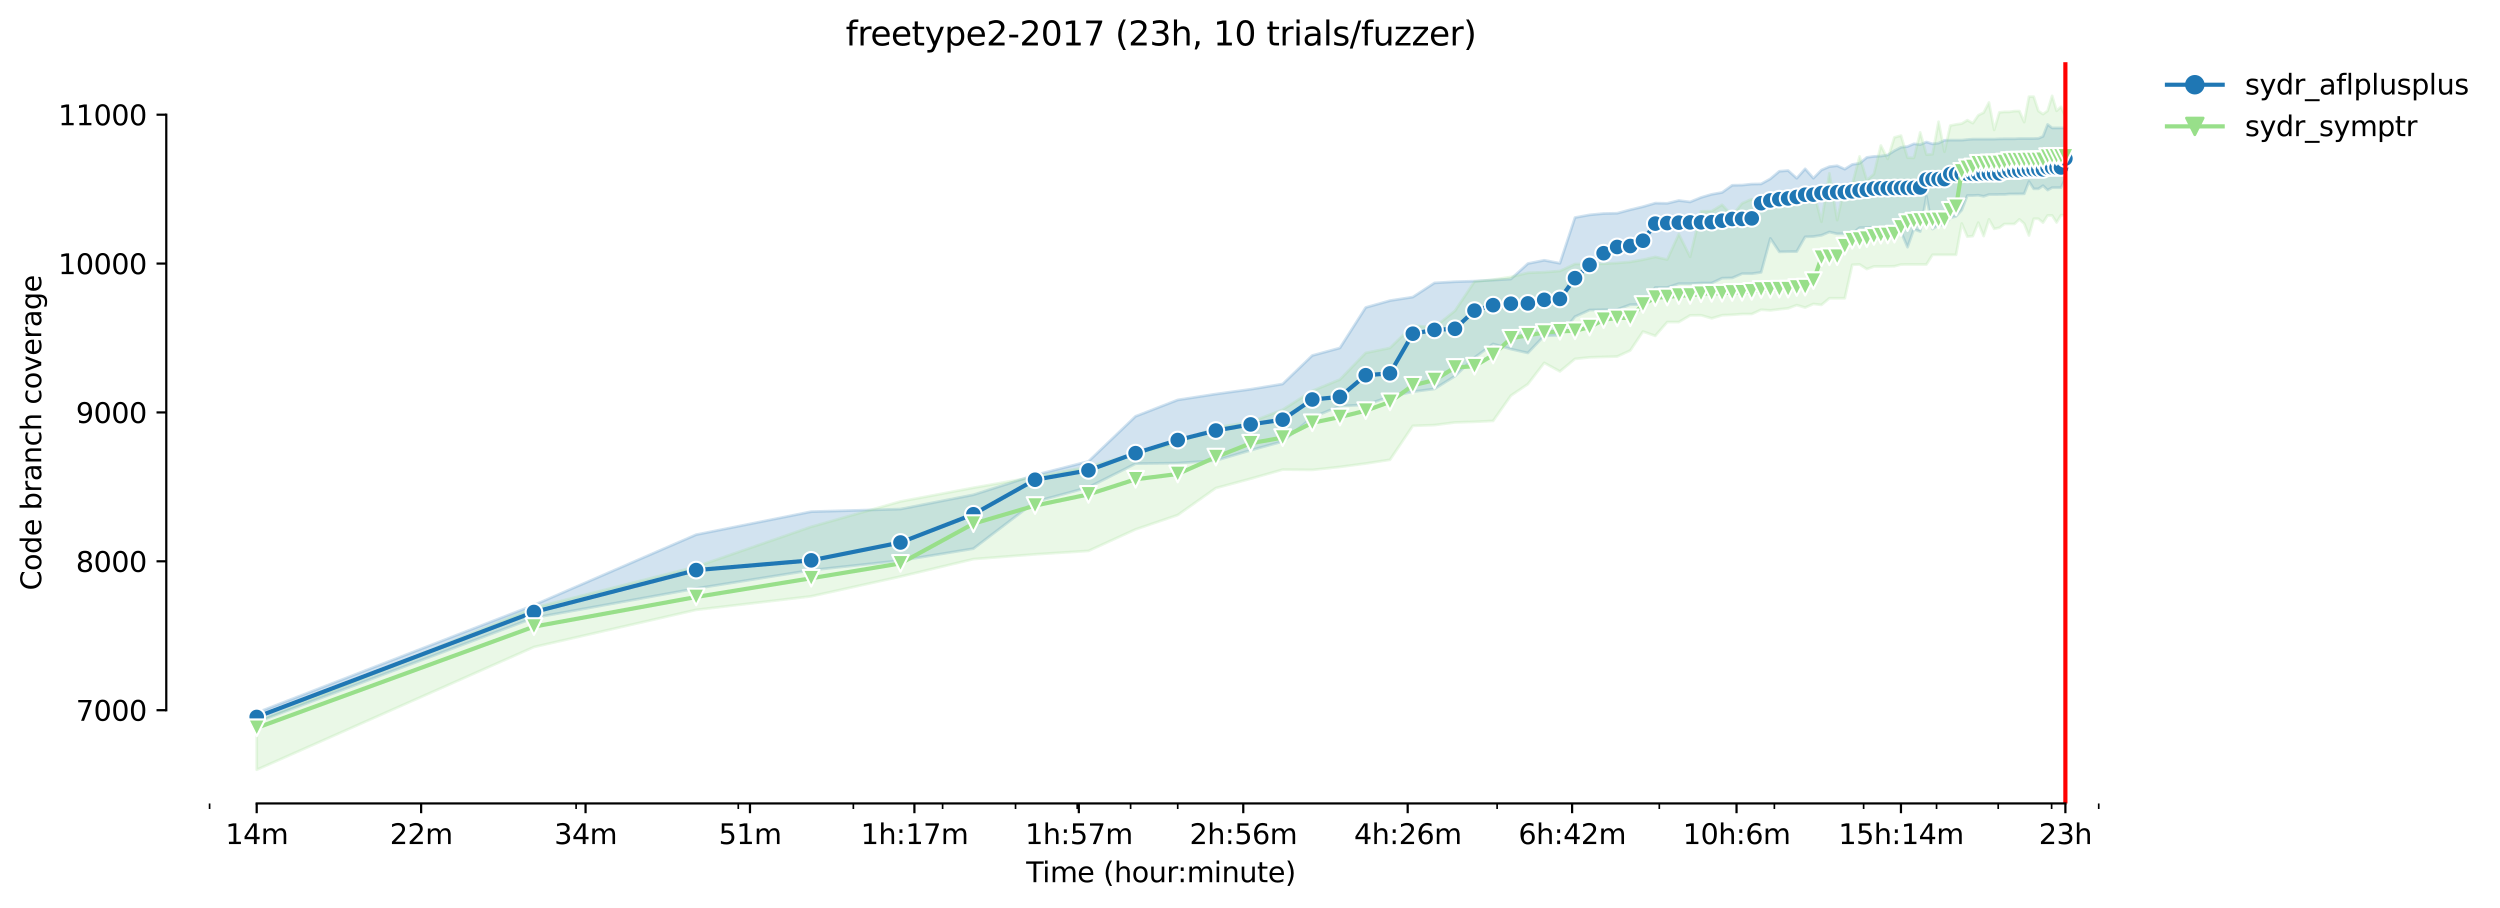 <?xml version="1.0" encoding="utf-8" standalone="no"?>
<!DOCTYPE svg PUBLIC "-//W3C//DTD SVG 1.1//EN"
  "http://www.w3.org/Graphics/SVG/1.1/DTD/svg11.dtd">
<svg height="325.986pt" version="1.1" viewBox="0 0 897.492 325.986" width="897.492pt" xmlns="http://www.w3.org/2000/svg" xmlns:xlink="http://www.w3.org/1999/xlink">
 <defs>
  <style type="text/css">*{stroke-linecap:butt;stroke-linejoin:round;}</style>
 </defs>
 <g id="figure_1">
  <g id="patch_1">
   <path d="M 0 325.986 
L 897.492 325.986 
L 897.492 0 
L 0 0 
z
" style="fill:#ffffff;"/>
  </g>
  <g id="axes_1">
   <g id="patch_2">
    <path d="M 59.691 288.43 
L 773.931 288.43 
L 773.931 22.318 
L 59.691 22.318 
z
" style="fill:#ffffff;"/>
   </g>
   <g id="PolyCollection_1">
    <defs>
     <path d="M 92.156 -70.122 
L 92.156 -66.755 
L 191.689 -104.193 
L 249.912 -114.722 
L 291.222 -121.296 
L 323.264 -124.743 
L 349.445 -129.018 
L 371.58 -145.854 
L 390.755 -151.038 
L 407.668 -159.536 
L 422.797 -159.723 
L 436.483 -160.658 
L 448.978 -164.346 
L 460.472 -167.499 
L 471.113 -176.157 
L 481.02 -180.192 
L 490.288 -180.666 
L 498.993 -183.585 
L 507.201 -185.35 
L 514.965 -186.365 
L 522.33 -190.962 
L 529.336 -197.589 
L 536.016 -202.514 
L 542.399 -200.662 
L 548.511 -199.272 
L 554.373 -205.445 
L 560.005 -205.606 
L 565.424 -212.313 
L 570.646 -214.691 
L 575.685 -214.771 
L 580.553 -214.878 
L 585.262 -216.615 
L 589.821 -216.669 
L 594.239 -222.761 
L 598.526 -222.761 
L 602.689 -224.151 
L 606.734 -224.151 
L 610.668 -224.365 
L 614.498 -224.365 
L 618.228 -226.129 
L 621.863 -226.209 
L 625.409 -227.732 
L 628.869 -227.732 
L 632.248 -228.213 
L 635.549 -240.398 
L 638.776 -235.562 
L 641.932 -235.642 
L 645.02 -235.679 
L 648.044 -240.96 
L 651.004 -241.066 
L 653.905 -241.521 
L 656.749 -242.697 
L 659.537 -242.055 
L 662.273 -242.081 
L 664.957 -242.082 
L 667.592 -244.246 
L 670.179 -244.246 
L 672.721 -244.353 
L 675.218 -243.556 
L 677.673 -244.407 
L 680.086 -242.559 
L 682.46 -242.723 
L 684.795 -237.245 
L 687.092 -243.715 
L 689.354 -242.857 
L 691.58 -255.577 
L 693.772 -243.765 
L 695.932 -245.155 
L 698.059 -245.155 
L 700.155 -247.72 
L 702.221 -248.335 
L 704.258 -250.541 
L 706.267 -255.791 
L 708.247 -255.791 
L 710.201 -255.898 
L 712.129 -255.497 
L 714.03 -256.138 
L 715.908 -256.138 
L 717.76 -256.165 
L 719.59 -256.165 
L 721.396 -256.352 
L 723.18 -256.352 
L 724.942 -256.379 
L 726.682 -256.405 
L 728.402 -260.814 
L 730.101 -258.196 
L 731.781 -258.196 
L 733.441 -259.318 
L 735.082 -257.741 
L 736.705 -258.623 
L 738.309 -258.623 
L 739.896 -258.623 
L 741.465 -261.937 
L 741.465 -280.055 
L 741.465 -280.055 
L 739.896 -280.055 
L 738.309 -280.055 
L 736.705 -280.055 
L 735.082 -281.311 
L 733.441 -277.035 
L 731.781 -276.314 
L 730.101 -276.26 
L 728.402 -276.26 
L 726.682 -276.26 
L 724.942 -276.26 
L 723.18 -276.153 
L 721.396 -276.153 
L 719.59 -276.153 
L 717.76 -276.127 
L 715.908 -276.046 
L 714.03 -276.046 
L 712.129 -276.046 
L 710.201 -276.046 
L 708.247 -276.046 
L 706.267 -275.886 
L 704.258 -275.672 
L 702.221 -275.672 
L 700.155 -275.675 
L 698.059 -275.619 
L 695.932 -274.603 
L 693.772 -274.336 
L 691.58 -275.004 
L 689.354 -274.069 
L 687.092 -274.363 
L 684.795 -273.374 
L 682.46 -273.107 
L 680.086 -271.878 
L 677.673 -270.328 
L 675.218 -269.954 
L 672.721 -269.826 
L 670.179 -269.473 
L 667.592 -267.335 
L 664.957 -266.961 
L 662.273 -265.256 
L 659.537 -266.477 
L 656.749 -266.159 
L 653.905 -264.957 
L 651.004 -261.99 
L 648.044 -265.384 
L 645.02 -261.968 
L 641.932 -264.759 
L 638.776 -264.502 
L 635.549 -261.777 
L 632.248 -259.959 
L 628.869 -259.906 
L 625.409 -259.532 
L 621.863 -259.478 
L 618.228 -256.886 
L 614.498 -256.218 
L 610.668 -255.096 
L 606.734 -253.488 
L 602.689 -254 
L 598.526 -252.985 
L 594.239 -253.065 
L 589.821 -251.782 
L 585.262 -250.687 
L 580.553 -249.431 
L 575.685 -249.324 
L 570.646 -248.843 
L 565.424 -247.881 
L 560.005 -231.473 
L 554.373 -232.542 
L 548.511 -231.366 
L 542.399 -225.808 
L 536.016 -225.434 
L 529.336 -225.06 
L 522.33 -224.846 
L 514.965 -224.418 
L 507.201 -219.341 
L 498.993 -218.058 
L 490.288 -215.6 
L 481.02 -201.063 
L 471.113 -198.364 
L 460.472 -188.129 
L 448.978 -186.232 
L 436.483 -184.521 
L 422.797 -182.41 
L 407.668 -176.531 
L 390.755 -160.339 
L 371.58 -155.447 
L 349.445 -148.366 
L 323.264 -143.235 
L 291.222 -142.3 
L 249.912 -134.042 
L 191.689 -108.763 
L 92.156 -70.122 
z
" id="mbb79411c6e" style="stroke:#1f77b4;stroke-opacity:0.2;"/>
    </defs>
    <g clip-path="url(#p560d681225)">
     <use style="fill:#1f77b4;fill-opacity:0.2;stroke:#1f77b4;stroke-opacity:0.2;" x="0" xlink:href="#mbb79411c6e" y="325.986"/>
    </g>
   </g>
   <g id="PolyCollection_2">
    <defs>
     <path d="M 92.156 -66.969 
L 92.156 -49.652 
L 191.689 -93.718 
L 249.912 -107.052 
L 291.222 -111.916 
L 323.264 -119.008 
L 349.445 -125.277 
L 371.58 -126.988 
L 390.755 -128.217 
L 407.668 -135.94 
L 422.797 -141.097 
L 436.483 -150.771 
L 448.978 -154.138 
L 460.472 -157.398 
L 471.113 -157.292 
L 481.02 -158.36 
L 490.288 -159.589 
L 498.993 -160.925 
L 507.201 -173.111 
L 514.965 -173.378 
L 522.33 -174.34 
L 529.336 -174.554 
L 536.016 -174.875 
L 542.399 -183.96 
L 548.511 -188.102 
L 554.373 -195.718 
L 560.005 -192.645 
L 565.424 -197.145 
L 570.646 -197.696 
L 575.685 -197.856 
L 580.553 -197.998 
L 585.262 -200.154 
L 589.821 -206.968 
L 594.239 -205.418 
L 598.526 -210.362 
L 602.689 -210.362 
L 606.734 -212.761 
L 610.668 -212.814 
L 614.498 -211.698 
L 618.228 -212.821 
L 621.863 -212.981 
L 625.409 -213.248 
L 628.869 -213.248 
L 632.248 -214.798 
L 635.549 -214.558 
L 638.776 -214.958 
L 641.932 -215.306 
L 645.02 -216.455 
L 648.044 -215.573 
L 651.004 -216.866 
L 653.905 -216.535 
L 656.749 -218.913 
L 659.537 -218.913 
L 662.273 -218.913 
L 664.957 -230.939 
L 667.592 -231.045 
L 670.179 -229.389 
L 672.721 -230.324 
L 675.218 -230.333 
L 677.673 -230.338 
L 680.086 -230.404 
L 682.46 -231.019 
L 684.795 -231.045 
L 687.092 -231.045 
L 689.354 -231.045 
L 691.58 -231.045 
L 693.772 -234.519 
L 695.932 -234.519 
L 698.059 -234.519 
L 700.155 -234.519 
L 702.221 -234.519 
L 704.258 -245.743 
L 706.267 -241.013 
L 708.247 -241.227 
L 710.201 -246.064 
L 712.129 -241.227 
L 714.03 -247.239 
L 715.908 -243.846 
L 717.76 -244.22 
L 719.59 -245.583 
L 721.396 -245.583 
L 723.18 -245.583 
L 724.942 -247.239 
L 726.682 -245.716 
L 728.402 -241.441 
L 730.101 -247.453 
L 731.781 -247.453 
L 733.441 -246.064 
L 735.082 -248.629 
L 736.705 -248.629 
L 738.309 -246.117 
L 739.896 -248.736 
L 741.465 -248.736 
L 741.465 -284.197 
L 741.465 -284.197 
L 739.896 -287.644 
L 738.309 -286.201 
L 736.705 -291.572 
L 735.082 -286.201 
L 733.441 -285.002 
L 731.781 -286.148 
L 730.101 -291.278 
L 728.402 -291.278 
L 726.682 -282.139 
L 724.942 -286.121 
L 723.18 -286.094 
L 721.396 -285.827 
L 719.59 -285.827 
L 717.76 -285.64 
L 715.908 -279.36 
L 714.03 -289.194 
L 712.129 -285.56 
L 710.201 -284.598 
L 708.247 -281.766 
L 706.267 -282.834 
L 704.258 -281.605 
L 702.221 -281.311 
L 700.155 -280.91 
L 698.059 -271.504 
L 695.932 -282.299 
L 693.772 -270.595 
L 691.58 -270.488 
L 689.354 -278.451 
L 687.092 -269.304 
L 684.795 -269.369 
L 682.46 -277.302 
L 680.086 -276.661 
L 677.673 -268.938 
L 675.218 -273.748 
L 672.721 -263.485 
L 670.179 -261.296 
L 667.592 -269.82 
L 664.957 -259.852 
L 662.273 -259.345 
L 659.537 -246.98 
L 656.749 -263.754 
L 653.905 -246.371 
L 651.004 -257.608 
L 648.044 -253.947 
L 645.02 -257.073 
L 641.932 -255.069 
L 638.776 -251.523 
L 635.549 -254.855 
L 632.248 -251.275 
L 628.869 -254.508 
L 625.409 -252.985 
L 621.863 -248.629 
L 618.228 -252.45 
L 614.498 -250.179 
L 610.668 -250.125 
L 606.734 -233.785 
L 602.689 -241.922 
L 598.526 -232.809 
L 594.239 -233.744 
L 589.821 -232.756 
L 585.262 -231.954 
L 580.553 -231.58 
L 575.685 -231.313 
L 570.646 -231.206 
L 565.424 -231.206 
L 560.005 -228.694 
L 554.373 -228.266 
L 548.511 -228.053 
L 542.399 -226.556 
L 536.016 -225.594 
L 529.336 -224.899 
L 522.33 -214.397 
L 514.965 -208.492 
L 507.201 -209.079 
L 498.993 -201.063 
L 490.288 -199.299 
L 481.02 -189.735 
L 471.113 -185.67 
L 460.472 -178.91 
L 448.978 -174.447 
L 436.483 -172.523 
L 422.797 -167.018 
L 407.668 -163.17 
L 390.755 -158.413 
L 371.58 -154.806 
L 349.445 -150.878 
L 323.264 -145.961 
L 291.222 -136.875 
L 249.912 -122.552 
L 191.689 -107.789 
L 92.156 -66.969 
z
" id="m2fc4c044b0" style="stroke:#98df8a;stroke-opacity:0.2;"/>
    </defs>
    <g clip-path="url(#p560d681225)">
     <use style="fill:#98df8a;fill-opacity:0.2;stroke:#98df8a;stroke-opacity:0.2;" x="0" xlink:href="#m2fc4c044b0" y="325.986"/>
    </g>
   </g>
   <g id="matplotlib.axis_1">
    <g id="xtick_1">
     <g id="line2d_1">
      <defs>
       <path d="M 0 0 
L 0 3.5 
" id="md25162e23b" style="stroke:#000000;stroke-width:0.8;"/>
      </defs>
      <g>
       <use style="stroke:#000000;stroke-width:0.8;" x="92.156" xlink:href="#md25162e23b" y="288.43"/>
      </g>
     </g>
     <g id="text_1">
      <!-- 14m -->
      <g transform="translate(80.923 303.029)scale(0.1 -0.1)">
       <defs>
        <path d="M 794 531 
L 1825 531 
L 1825 4091 
L 703 3866 
L 703 4441 
L 1819 4666 
L 2450 4666 
L 2450 531 
L 3481 531 
L 3481 0 
L 794 0 
L 794 531 
z
" id="DejaVuSans-31" transform="scale(0.016)"/>
        <path d="M 2419 4116 
L 825 1625 
L 2419 1625 
L 2419 4116 
z
M 2253 4666 
L 3047 4666 
L 3047 1625 
L 3713 1625 
L 3713 1100 
L 3047 1100 
L 3047 0 
L 2419 0 
L 2419 1100 
L 313 1100 
L 313 1709 
L 2253 4666 
z
" id="DejaVuSans-34" transform="scale(0.016)"/>
        <path d="M 3328 2828 
Q 3544 3216 3844 3400 
Q 4144 3584 4550 3584 
Q 5097 3584 5394 3201 
Q 5691 2819 5691 2113 
L 5691 0 
L 5113 0 
L 5113 2094 
Q 5113 2597 4934 2840 
Q 4756 3084 4391 3084 
Q 3944 3084 3684 2787 
Q 3425 2491 3425 1978 
L 3425 0 
L 2847 0 
L 2847 2094 
Q 2847 2600 2669 2842 
Q 2491 3084 2119 3084 
Q 1678 3084 1418 2786 
Q 1159 2488 1159 1978 
L 1159 0 
L 581 0 
L 581 3500 
L 1159 3500 
L 1159 2956 
Q 1356 3278 1631 3431 
Q 1906 3584 2284 3584 
Q 2666 3584 2933 3390 
Q 3200 3197 3328 2828 
z
" id="DejaVuSans-6d" transform="scale(0.016)"/>
       </defs>
       <use xlink:href="#DejaVuSans-31"/>
       <use x="63.623" xlink:href="#DejaVuSans-34"/>
       <use x="127.246" xlink:href="#DejaVuSans-6d"/>
      </g>
     </g>
    </g>
    <g id="xtick_2">
     <g id="line2d_2">
      <g>
       <use style="stroke:#000000;stroke-width:0.8;" x="151.184" xlink:href="#md25162e23b" y="288.43"/>
      </g>
     </g>
     <g id="text_2">
      <!-- 22m -->
      <g transform="translate(139.952 303.029)scale(0.1 -0.1)">
       <defs>
        <path d="M 1228 531 
L 3431 531 
L 3431 0 
L 469 0 
L 469 531 
Q 828 903 1448 1529 
Q 2069 2156 2228 2338 
Q 2531 2678 2651 2914 
Q 2772 3150 2772 3378 
Q 2772 3750 2511 3984 
Q 2250 4219 1831 4219 
Q 1534 4219 1204 4116 
Q 875 4013 500 3803 
L 500 4441 
Q 881 4594 1212 4672 
Q 1544 4750 1819 4750 
Q 2544 4750 2975 4387 
Q 3406 4025 3406 3419 
Q 3406 3131 3298 2873 
Q 3191 2616 2906 2266 
Q 2828 2175 2409 1742 
Q 1991 1309 1228 531 
z
" id="DejaVuSans-32" transform="scale(0.016)"/>
       </defs>
       <use xlink:href="#DejaVuSans-32"/>
       <use x="63.623" xlink:href="#DejaVuSans-32"/>
       <use x="127.246" xlink:href="#DejaVuSans-6d"/>
      </g>
     </g>
    </g>
    <g id="xtick_3">
     <g id="line2d_3">
      <g>
       <use style="stroke:#000000;stroke-width:0.8;" x="210.213" xlink:href="#md25162e23b" y="288.43"/>
      </g>
     </g>
     <g id="text_3">
      <!-- 34m -->
      <g transform="translate(198.98 303.029)scale(0.1 -0.1)">
       <defs>
        <path d="M 2597 2516 
Q 3050 2419 3304 2112 
Q 3559 1806 3559 1356 
Q 3559 666 3084 287 
Q 2609 -91 1734 -91 
Q 1441 -91 1130 -33 
Q 819 25 488 141 
L 488 750 
Q 750 597 1062 519 
Q 1375 441 1716 441 
Q 2309 441 2620 675 
Q 2931 909 2931 1356 
Q 2931 1769 2642 2001 
Q 2353 2234 1838 2234 
L 1294 2234 
L 1294 2753 
L 1863 2753 
Q 2328 2753 2575 2939 
Q 2822 3125 2822 3475 
Q 2822 3834 2567 4026 
Q 2313 4219 1838 4219 
Q 1578 4219 1281 4162 
Q 984 4106 628 3988 
L 628 4550 
Q 988 4650 1302 4700 
Q 1616 4750 1894 4750 
Q 2613 4750 3031 4423 
Q 3450 4097 3450 3541 
Q 3450 3153 3228 2886 
Q 3006 2619 2597 2516 
z
" id="DejaVuSans-33" transform="scale(0.016)"/>
       </defs>
       <use xlink:href="#DejaVuSans-33"/>
       <use x="63.623" xlink:href="#DejaVuSans-34"/>
       <use x="127.246" xlink:href="#DejaVuSans-6d"/>
      </g>
     </g>
    </g>
    <g id="xtick_4">
     <g id="line2d_4">
      <g>
       <use style="stroke:#000000;stroke-width:0.8;" x="269.241" xlink:href="#md25162e23b" y="288.43"/>
      </g>
     </g>
     <g id="text_4">
      <!-- 51m -->
      <g transform="translate(258.008 303.029)scale(0.1 -0.1)">
       <defs>
        <path d="M 691 4666 
L 3169 4666 
L 3169 4134 
L 1269 4134 
L 1269 2991 
Q 1406 3038 1543 3061 
Q 1681 3084 1819 3084 
Q 2600 3084 3056 2656 
Q 3513 2228 3513 1497 
Q 3513 744 3044 326 
Q 2575 -91 1722 -91 
Q 1428 -91 1123 -41 
Q 819 9 494 109 
L 494 744 
Q 775 591 1075 516 
Q 1375 441 1709 441 
Q 2250 441 2565 725 
Q 2881 1009 2881 1497 
Q 2881 1984 2565 2268 
Q 2250 2553 1709 2553 
Q 1456 2553 1204 2497 
Q 953 2441 691 2322 
L 691 4666 
z
" id="DejaVuSans-35" transform="scale(0.016)"/>
       </defs>
       <use xlink:href="#DejaVuSans-35"/>
       <use x="63.623" xlink:href="#DejaVuSans-31"/>
       <use x="127.246" xlink:href="#DejaVuSans-6d"/>
      </g>
     </g>
    </g>
    <g id="xtick_5">
     <g id="line2d_5">
      <g>
       <use style="stroke:#000000;stroke-width:0.8;" x="328.269" xlink:href="#md25162e23b" y="288.43"/>
      </g>
     </g>
     <g id="text_5">
      <!-- 1h:17m -->
      <g transform="translate(309.002 303.029)scale(0.1 -0.1)">
       <defs>
        <path d="M 3513 2113 
L 3513 0 
L 2938 0 
L 2938 2094 
Q 2938 2591 2744 2837 
Q 2550 3084 2163 3084 
Q 1697 3084 1428 2787 
Q 1159 2491 1159 1978 
L 1159 0 
L 581 0 
L 581 4863 
L 1159 4863 
L 1159 2956 
Q 1366 3272 1645 3428 
Q 1925 3584 2291 3584 
Q 2894 3584 3203 3211 
Q 3513 2838 3513 2113 
z
" id="DejaVuSans-68" transform="scale(0.016)"/>
        <path d="M 750 794 
L 1409 794 
L 1409 0 
L 750 0 
L 750 794 
z
M 750 3309 
L 1409 3309 
L 1409 2516 
L 750 2516 
L 750 3309 
z
" id="DejaVuSans-3a" transform="scale(0.016)"/>
        <path d="M 525 4666 
L 3525 4666 
L 3525 4397 
L 1831 0 
L 1172 0 
L 2766 4134 
L 525 4134 
L 525 4666 
z
" id="DejaVuSans-37" transform="scale(0.016)"/>
       </defs>
       <use xlink:href="#DejaVuSans-31"/>
       <use x="63.623" xlink:href="#DejaVuSans-68"/>
       <use x="127.002" xlink:href="#DejaVuSans-3a"/>
       <use x="160.693" xlink:href="#DejaVuSans-31"/>
       <use x="224.316" xlink:href="#DejaVuSans-37"/>
       <use x="287.939" xlink:href="#DejaVuSans-6d"/>
      </g>
     </g>
    </g>
    <g id="xtick_6">
     <g id="line2d_6">
      <g>
       <use style="stroke:#000000;stroke-width:0.8;" x="387.297" xlink:href="#md25162e23b" y="288.43"/>
      </g>
     </g>
     <g id="text_6">
      <!-- 1h:57m -->
      <g transform="translate(368.03 303.029)scale(0.1 -0.1)">
       <use xlink:href="#DejaVuSans-31"/>
       <use x="63.623" xlink:href="#DejaVuSans-68"/>
       <use x="127.002" xlink:href="#DejaVuSans-3a"/>
       <use x="160.693" xlink:href="#DejaVuSans-35"/>
       <use x="224.316" xlink:href="#DejaVuSans-37"/>
       <use x="287.939" xlink:href="#DejaVuSans-6d"/>
      </g>
     </g>
    </g>
    <g id="xtick_7">
     <g id="line2d_7">
      <g>
       <use style="stroke:#000000;stroke-width:0.8;" x="446.326" xlink:href="#md25162e23b" y="288.43"/>
      </g>
     </g>
     <g id="text_7">
      <!-- 2h:56m -->
      <g transform="translate(427.058 303.029)scale(0.1 -0.1)">
       <defs>
        <path d="M 2113 2584 
Q 1688 2584 1439 2293 
Q 1191 2003 1191 1497 
Q 1191 994 1439 701 
Q 1688 409 2113 409 
Q 2538 409 2786 701 
Q 3034 994 3034 1497 
Q 3034 2003 2786 2293 
Q 2538 2584 2113 2584 
z
M 3366 4563 
L 3366 3988 
Q 3128 4100 2886 4159 
Q 2644 4219 2406 4219 
Q 1781 4219 1451 3797 
Q 1122 3375 1075 2522 
Q 1259 2794 1537 2939 
Q 1816 3084 2150 3084 
Q 2853 3084 3261 2657 
Q 3669 2231 3669 1497 
Q 3669 778 3244 343 
Q 2819 -91 2113 -91 
Q 1303 -91 875 529 
Q 447 1150 447 2328 
Q 447 3434 972 4092 
Q 1497 4750 2381 4750 
Q 2619 4750 2861 4703 
Q 3103 4656 3366 4563 
z
" id="DejaVuSans-36" transform="scale(0.016)"/>
       </defs>
       <use xlink:href="#DejaVuSans-32"/>
       <use x="63.623" xlink:href="#DejaVuSans-68"/>
       <use x="127.002" xlink:href="#DejaVuSans-3a"/>
       <use x="160.693" xlink:href="#DejaVuSans-35"/>
       <use x="224.316" xlink:href="#DejaVuSans-36"/>
       <use x="287.939" xlink:href="#DejaVuSans-6d"/>
      </g>
     </g>
    </g>
    <g id="xtick_8">
     <g id="line2d_8">
      <g>
       <use style="stroke:#000000;stroke-width:0.8;" x="505.354" xlink:href="#md25162e23b" y="288.43"/>
      </g>
     </g>
     <g id="text_8">
      <!-- 4h:26m -->
      <g transform="translate(486.087 303.029)scale(0.1 -0.1)">
       <use xlink:href="#DejaVuSans-34"/>
       <use x="63.623" xlink:href="#DejaVuSans-68"/>
       <use x="127.002" xlink:href="#DejaVuSans-3a"/>
       <use x="160.693" xlink:href="#DejaVuSans-32"/>
       <use x="224.316" xlink:href="#DejaVuSans-36"/>
       <use x="287.939" xlink:href="#DejaVuSans-6d"/>
      </g>
     </g>
    </g>
    <g id="xtick_9">
     <g id="line2d_9">
      <g>
       <use style="stroke:#000000;stroke-width:0.8;" x="564.382" xlink:href="#md25162e23b" y="288.43"/>
      </g>
     </g>
     <g id="text_9">
      <!-- 6h:42m -->
      <g transform="translate(545.115 303.029)scale(0.1 -0.1)">
       <use xlink:href="#DejaVuSans-36"/>
       <use x="63.623" xlink:href="#DejaVuSans-68"/>
       <use x="127.002" xlink:href="#DejaVuSans-3a"/>
       <use x="160.693" xlink:href="#DejaVuSans-34"/>
       <use x="224.316" xlink:href="#DejaVuSans-32"/>
       <use x="287.939" xlink:href="#DejaVuSans-6d"/>
      </g>
     </g>
    </g>
    <g id="xtick_10">
     <g id="line2d_10">
      <g>
       <use style="stroke:#000000;stroke-width:0.8;" x="623.41" xlink:href="#md25162e23b" y="288.43"/>
      </g>
     </g>
     <g id="text_10">
      <!-- 10h:6m -->
      <g transform="translate(604.143 303.029)scale(0.1 -0.1)">
       <defs>
        <path d="M 2034 4250 
Q 1547 4250 1301 3770 
Q 1056 3291 1056 2328 
Q 1056 1369 1301 889 
Q 1547 409 2034 409 
Q 2525 409 2770 889 
Q 3016 1369 3016 2328 
Q 3016 3291 2770 3770 
Q 2525 4250 2034 4250 
z
M 2034 4750 
Q 2819 4750 3233 4129 
Q 3647 3509 3647 2328 
Q 3647 1150 3233 529 
Q 2819 -91 2034 -91 
Q 1250 -91 836 529 
Q 422 1150 422 2328 
Q 422 3509 836 4129 
Q 1250 4750 2034 4750 
z
" id="DejaVuSans-30" transform="scale(0.016)"/>
       </defs>
       <use xlink:href="#DejaVuSans-31"/>
       <use x="63.623" xlink:href="#DejaVuSans-30"/>
       <use x="127.246" xlink:href="#DejaVuSans-68"/>
       <use x="190.625" xlink:href="#DejaVuSans-3a"/>
       <use x="224.316" xlink:href="#DejaVuSans-36"/>
       <use x="287.939" xlink:href="#DejaVuSans-6d"/>
      </g>
     </g>
    </g>
    <g id="xtick_11">
     <g id="line2d_11">
      <g>
       <use style="stroke:#000000;stroke-width:0.8;" x="682.439" xlink:href="#md25162e23b" y="288.43"/>
      </g>
     </g>
     <g id="text_11">
      <!-- 15h:14m -->
      <g transform="translate(659.99 303.029)scale(0.1 -0.1)">
       <use xlink:href="#DejaVuSans-31"/>
       <use x="63.623" xlink:href="#DejaVuSans-35"/>
       <use x="127.246" xlink:href="#DejaVuSans-68"/>
       <use x="190.625" xlink:href="#DejaVuSans-3a"/>
       <use x="224.316" xlink:href="#DejaVuSans-31"/>
       <use x="287.939" xlink:href="#DejaVuSans-34"/>
       <use x="351.562" xlink:href="#DejaVuSans-6d"/>
      </g>
     </g>
    </g>
    <g id="xtick_12">
     <g id="line2d_12">
      <g>
       <use style="stroke:#000000;stroke-width:0.8;" x="741.467" xlink:href="#md25162e23b" y="288.43"/>
      </g>
     </g>
     <g id="text_12">
      <!-- 23h -->
      <g transform="translate(731.936 303.029)scale(0.1 -0.1)">
       <use xlink:href="#DejaVuSans-32"/>
       <use x="63.623" xlink:href="#DejaVuSans-33"/>
       <use x="127.246" xlink:href="#DejaVuSans-68"/>
      </g>
     </g>
    </g>
    <g id="xtick_13">
     <g id="line2d_13">
      <defs>
       <path d="M 0 0 
L 0 2 
" id="med412bf868" style="stroke:#000000;stroke-width:0.6;"/>
      </defs>
      <g>
       <use style="stroke:#000000;stroke-width:0.6;" x="75.243" xlink:href="#med412bf868" y="288.43"/>
      </g>
     </g>
    </g>
    <g id="xtick_14">
     <g id="line2d_14">
      <g>
       <use style="stroke:#000000;stroke-width:0.6;" x="206.818" xlink:href="#med412bf868" y="288.43"/>
      </g>
     </g>
    </g>
    <g id="xtick_15">
     <g id="line2d_15">
      <g>
       <use style="stroke:#000000;stroke-width:0.6;" x="265.041" xlink:href="#med412bf868" y="288.43"/>
      </g>
     </g>
    </g>
    <g id="xtick_16">
     <g id="line2d_16">
      <g>
       <use style="stroke:#000000;stroke-width:0.6;" x="306.351" xlink:href="#med412bf868" y="288.43"/>
      </g>
     </g>
    </g>
    <g id="xtick_17">
     <g id="line2d_17">
      <g>
       <use style="stroke:#000000;stroke-width:0.6;" x="338.394" xlink:href="#med412bf868" y="288.43"/>
      </g>
     </g>
    </g>
    <g id="xtick_18">
     <g id="line2d_18">
      <g>
       <use style="stroke:#000000;stroke-width:0.6;" x="364.574" xlink:href="#med412bf868" y="288.43"/>
      </g>
     </g>
    </g>
    <g id="xtick_19">
     <g id="line2d_19">
      <g>
       <use style="stroke:#000000;stroke-width:0.6;" x="386.71" xlink:href="#med412bf868" y="288.43"/>
      </g>
     </g>
    </g>
    <g id="xtick_20">
     <g id="line2d_20">
      <g>
       <use style="stroke:#000000;stroke-width:0.6;" x="405.884" xlink:href="#med412bf868" y="288.43"/>
      </g>
     </g>
    </g>
    <g id="xtick_21">
     <g id="line2d_21">
      <g>
       <use style="stroke:#000000;stroke-width:0.6;" x="422.797" xlink:href="#med412bf868" y="288.43"/>
      </g>
     </g>
    </g>
    <g id="xtick_22">
     <g id="line2d_22">
      <g>
       <use style="stroke:#000000;stroke-width:0.6;" x="537.459" xlink:href="#med412bf868" y="288.43"/>
      </g>
     </g>
    </g>
    <g id="xtick_23">
     <g id="line2d_23">
      <g>
       <use style="stroke:#000000;stroke-width:0.6;" x="595.682" xlink:href="#med412bf868" y="288.43"/>
      </g>
     </g>
    </g>
    <g id="xtick_24">
     <g id="line2d_24">
      <g>
       <use style="stroke:#000000;stroke-width:0.6;" x="636.992" xlink:href="#med412bf868" y="288.43"/>
      </g>
     </g>
    </g>
    <g id="xtick_25">
     <g id="line2d_25">
      <g>
       <use style="stroke:#000000;stroke-width:0.6;" x="669.035" xlink:href="#med412bf868" y="288.43"/>
      </g>
     </g>
    </g>
    <g id="xtick_26">
     <g id="line2d_26">
      <g>
       <use style="stroke:#000000;stroke-width:0.6;" x="695.215" xlink:href="#med412bf868" y="288.43"/>
      </g>
     </g>
    </g>
    <g id="xtick_27">
     <g id="line2d_27">
      <g>
       <use style="stroke:#000000;stroke-width:0.6;" x="717.351" xlink:href="#med412bf868" y="288.43"/>
      </g>
     </g>
    </g>
    <g id="xtick_28">
     <g id="line2d_28">
      <g>
       <use style="stroke:#000000;stroke-width:0.6;" x="736.525" xlink:href="#med412bf868" y="288.43"/>
      </g>
     </g>
    </g>
    <g id="xtick_29">
     <g id="line2d_29">
      <g>
       <use style="stroke:#000000;stroke-width:0.6;" x="753.438" xlink:href="#med412bf868" y="288.43"/>
      </g>
     </g>
    </g>
    <g id="text_13">
     <!-- Time (hour:minute) -->
     <g transform="translate(368.404 316.707)scale(0.1 -0.1)">
      <defs>
       <path d="M -19 4666 
L 3928 4666 
L 3928 4134 
L 2272 4134 
L 2272 0 
L 1638 0 
L 1638 4134 
L -19 4134 
L -19 4666 
z
" id="DejaVuSans-54" transform="scale(0.016)"/>
       <path d="M 603 3500 
L 1178 3500 
L 1178 0 
L 603 0 
L 603 3500 
z
M 603 4863 
L 1178 4863 
L 1178 4134 
L 603 4134 
L 603 4863 
z
" id="DejaVuSans-69" transform="scale(0.016)"/>
       <path d="M 3597 1894 
L 3597 1613 
L 953 1613 
Q 991 1019 1311 708 
Q 1631 397 2203 397 
Q 2534 397 2845 478 
Q 3156 559 3463 722 
L 3463 178 
Q 3153 47 2828 -22 
Q 2503 -91 2169 -91 
Q 1331 -91 842 396 
Q 353 884 353 1716 
Q 353 2575 817 3079 
Q 1281 3584 2069 3584 
Q 2775 3584 3186 3129 
Q 3597 2675 3597 1894 
z
M 3022 2063 
Q 3016 2534 2758 2815 
Q 2500 3097 2075 3097 
Q 1594 3097 1305 2825 
Q 1016 2553 972 2059 
L 3022 2063 
z
" id="DejaVuSans-65" transform="scale(0.016)"/>
       <path id="DejaVuSans-20" transform="scale(0.016)"/>
       <path d="M 1984 4856 
Q 1566 4138 1362 3434 
Q 1159 2731 1159 2009 
Q 1159 1288 1364 580 
Q 1569 -128 1984 -844 
L 1484 -844 
Q 1016 -109 783 600 
Q 550 1309 550 2009 
Q 550 2706 781 3412 
Q 1013 4119 1484 4856 
L 1984 4856 
z
" id="DejaVuSans-28" transform="scale(0.016)"/>
       <path d="M 1959 3097 
Q 1497 3097 1228 2736 
Q 959 2375 959 1747 
Q 959 1119 1226 758 
Q 1494 397 1959 397 
Q 2419 397 2687 759 
Q 2956 1122 2956 1747 
Q 2956 2369 2687 2733 
Q 2419 3097 1959 3097 
z
M 1959 3584 
Q 2709 3584 3137 3096 
Q 3566 2609 3566 1747 
Q 3566 888 3137 398 
Q 2709 -91 1959 -91 
Q 1206 -91 779 398 
Q 353 888 353 1747 
Q 353 2609 779 3096 
Q 1206 3584 1959 3584 
z
" id="DejaVuSans-6f" transform="scale(0.016)"/>
       <path d="M 544 1381 
L 544 3500 
L 1119 3500 
L 1119 1403 
Q 1119 906 1312 657 
Q 1506 409 1894 409 
Q 2359 409 2629 706 
Q 2900 1003 2900 1516 
L 2900 3500 
L 3475 3500 
L 3475 0 
L 2900 0 
L 2900 538 
Q 2691 219 2414 64 
Q 2138 -91 1772 -91 
Q 1169 -91 856 284 
Q 544 659 544 1381 
z
M 1991 3584 
L 1991 3584 
z
" id="DejaVuSans-75" transform="scale(0.016)"/>
       <path d="M 2631 2963 
Q 2534 3019 2420 3045 
Q 2306 3072 2169 3072 
Q 1681 3072 1420 2755 
Q 1159 2438 1159 1844 
L 1159 0 
L 581 0 
L 581 3500 
L 1159 3500 
L 1159 2956 
Q 1341 3275 1631 3429 
Q 1922 3584 2338 3584 
Q 2397 3584 2469 3576 
Q 2541 3569 2628 3553 
L 2631 2963 
z
" id="DejaVuSans-72" transform="scale(0.016)"/>
       <path d="M 3513 2113 
L 3513 0 
L 2938 0 
L 2938 2094 
Q 2938 2591 2744 2837 
Q 2550 3084 2163 3084 
Q 1697 3084 1428 2787 
Q 1159 2491 1159 1978 
L 1159 0 
L 581 0 
L 581 3500 
L 1159 3500 
L 1159 2956 
Q 1366 3272 1645 3428 
Q 1925 3584 2291 3584 
Q 2894 3584 3203 3211 
Q 3513 2838 3513 2113 
z
" id="DejaVuSans-6e" transform="scale(0.016)"/>
       <path d="M 1172 4494 
L 1172 3500 
L 2356 3500 
L 2356 3053 
L 1172 3053 
L 1172 1153 
Q 1172 725 1289 603 
Q 1406 481 1766 481 
L 2356 481 
L 2356 0 
L 1766 0 
Q 1100 0 847 248 
Q 594 497 594 1153 
L 594 3053 
L 172 3053 
L 172 3500 
L 594 3500 
L 594 4494 
L 1172 4494 
z
" id="DejaVuSans-74" transform="scale(0.016)"/>
       <path d="M 513 4856 
L 1013 4856 
Q 1481 4119 1714 3412 
Q 1947 2706 1947 2009 
Q 1947 1309 1714 600 
Q 1481 -109 1013 -844 
L 513 -844 
Q 928 -128 1133 580 
Q 1338 1288 1338 2009 
Q 1338 2731 1133 3434 
Q 928 4138 513 4856 
z
" id="DejaVuSans-29" transform="scale(0.016)"/>
      </defs>
      <use xlink:href="#DejaVuSans-54"/>
      <use x="57.959" xlink:href="#DejaVuSans-69"/>
      <use x="85.742" xlink:href="#DejaVuSans-6d"/>
      <use x="183.154" xlink:href="#DejaVuSans-65"/>
      <use x="244.678" xlink:href="#DejaVuSans-20"/>
      <use x="276.465" xlink:href="#DejaVuSans-28"/>
      <use x="315.479" xlink:href="#DejaVuSans-68"/>
      <use x="378.857" xlink:href="#DejaVuSans-6f"/>
      <use x="440.039" xlink:href="#DejaVuSans-75"/>
      <use x="503.418" xlink:href="#DejaVuSans-72"/>
      <use x="542.781" xlink:href="#DejaVuSans-3a"/>
      <use x="576.473" xlink:href="#DejaVuSans-6d"/>
      <use x="673.885" xlink:href="#DejaVuSans-69"/>
      <use x="701.668" xlink:href="#DejaVuSans-6e"/>
      <use x="765.047" xlink:href="#DejaVuSans-75"/>
      <use x="828.426" xlink:href="#DejaVuSans-74"/>
      <use x="867.635" xlink:href="#DejaVuSans-65"/>
      <use x="929.158" xlink:href="#DejaVuSans-29"/>
     </g>
    </g>
   </g>
   <g id="matplotlib.axis_2">
    <g id="ytick_1">
     <g id="line2d_30">
      <defs>
       <path d="M 0 0 
L -3.5 0 
" id="meb61687f7e" style="stroke:#000000;stroke-width:0.8;"/>
      </defs>
      <g>
       <use style="stroke:#000000;stroke-width:0.8;" x="59.691" xlink:href="#meb61687f7e" y="254.956"/>
      </g>
     </g>
     <g id="text_14">
      <!-- 7000 -->
      <g transform="translate(27.241 258.755)scale(0.1 -0.1)">
       <use xlink:href="#DejaVuSans-37"/>
       <use x="63.623" xlink:href="#DejaVuSans-30"/>
       <use x="127.246" xlink:href="#DejaVuSans-30"/>
       <use x="190.869" xlink:href="#DejaVuSans-30"/>
      </g>
     </g>
    </g>
    <g id="ytick_2">
     <g id="line2d_31">
      <g>
       <use style="stroke:#000000;stroke-width:0.8;" x="59.691" xlink:href="#meb61687f7e" y="201.511"/>
      </g>
     </g>
     <g id="text_15">
      <!-- 8000 -->
      <g transform="translate(27.241 205.31)scale(0.1 -0.1)">
       <defs>
        <path d="M 2034 2216 
Q 1584 2216 1326 1975 
Q 1069 1734 1069 1313 
Q 1069 891 1326 650 
Q 1584 409 2034 409 
Q 2484 409 2743 651 
Q 3003 894 3003 1313 
Q 3003 1734 2745 1975 
Q 2488 2216 2034 2216 
z
M 1403 2484 
Q 997 2584 770 2862 
Q 544 3141 544 3541 
Q 544 4100 942 4425 
Q 1341 4750 2034 4750 
Q 2731 4750 3128 4425 
Q 3525 4100 3525 3541 
Q 3525 3141 3298 2862 
Q 3072 2584 2669 2484 
Q 3125 2378 3379 2068 
Q 3634 1759 3634 1313 
Q 3634 634 3220 271 
Q 2806 -91 2034 -91 
Q 1263 -91 848 271 
Q 434 634 434 1313 
Q 434 1759 690 2068 
Q 947 2378 1403 2484 
z
M 1172 3481 
Q 1172 3119 1398 2916 
Q 1625 2713 2034 2713 
Q 2441 2713 2670 2916 
Q 2900 3119 2900 3481 
Q 2900 3844 2670 4047 
Q 2441 4250 2034 4250 
Q 1625 4250 1398 4047 
Q 1172 3844 1172 3481 
z
" id="DejaVuSans-38" transform="scale(0.016)"/>
       </defs>
       <use xlink:href="#DejaVuSans-38"/>
       <use x="63.623" xlink:href="#DejaVuSans-30"/>
       <use x="127.246" xlink:href="#DejaVuSans-30"/>
       <use x="190.869" xlink:href="#DejaVuSans-30"/>
      </g>
     </g>
    </g>
    <g id="ytick_3">
     <g id="line2d_32">
      <g>
       <use style="stroke:#000000;stroke-width:0.8;" x="59.691" xlink:href="#meb61687f7e" y="148.065"/>
      </g>
     </g>
     <g id="text_16">
      <!-- 9000 -->
      <g transform="translate(27.241 151.865)scale(0.1 -0.1)">
       <defs>
        <path d="M 703 97 
L 703 672 
Q 941 559 1184 500 
Q 1428 441 1663 441 
Q 2288 441 2617 861 
Q 2947 1281 2994 2138 
Q 2813 1869 2534 1725 
Q 2256 1581 1919 1581 
Q 1219 1581 811 2004 
Q 403 2428 403 3163 
Q 403 3881 828 4315 
Q 1253 4750 1959 4750 
Q 2769 4750 3195 4129 
Q 3622 3509 3622 2328 
Q 3622 1225 3098 567 
Q 2575 -91 1691 -91 
Q 1453 -91 1209 -44 
Q 966 3 703 97 
z
M 1959 2075 
Q 2384 2075 2632 2365 
Q 2881 2656 2881 3163 
Q 2881 3666 2632 3958 
Q 2384 4250 1959 4250 
Q 1534 4250 1286 3958 
Q 1038 3666 1038 3163 
Q 1038 2656 1286 2365 
Q 1534 2075 1959 2075 
z
" id="DejaVuSans-39" transform="scale(0.016)"/>
       </defs>
       <use xlink:href="#DejaVuSans-39"/>
       <use x="63.623" xlink:href="#DejaVuSans-30"/>
       <use x="127.246" xlink:href="#DejaVuSans-30"/>
       <use x="190.869" xlink:href="#DejaVuSans-30"/>
      </g>
     </g>
    </g>
    <g id="ytick_4">
     <g id="line2d_33">
      <g>
       <use style="stroke:#000000;stroke-width:0.8;" x="59.691" xlink:href="#meb61687f7e" y="94.62"/>
      </g>
     </g>
     <g id="text_17">
      <!-- 10000 -->
      <g transform="translate(20.878 98.419)scale(0.1 -0.1)">
       <use xlink:href="#DejaVuSans-31"/>
       <use x="63.623" xlink:href="#DejaVuSans-30"/>
       <use x="127.246" xlink:href="#DejaVuSans-30"/>
       <use x="190.869" xlink:href="#DejaVuSans-30"/>
       <use x="254.492" xlink:href="#DejaVuSans-30"/>
      </g>
     </g>
    </g>
    <g id="ytick_5">
     <g id="line2d_34">
      <g>
       <use style="stroke:#000000;stroke-width:0.8;" x="59.691" xlink:href="#meb61687f7e" y="41.175"/>
      </g>
     </g>
     <g id="text_18">
      <!-- 11000 -->
      <g transform="translate(20.878 44.974)scale(0.1 -0.1)">
       <use xlink:href="#DejaVuSans-31"/>
       <use x="63.623" xlink:href="#DejaVuSans-31"/>
       <use x="127.246" xlink:href="#DejaVuSans-30"/>
       <use x="190.869" xlink:href="#DejaVuSans-30"/>
       <use x="254.492" xlink:href="#DejaVuSans-30"/>
      </g>
     </g>
    </g>
    <g id="text_19">
     <!-- Code branch coverage -->
     <g transform="translate(14.798 211.949)rotate(-90)scale(0.1 -0.1)">
      <defs>
       <path d="M 4122 4306 
L 4122 3641 
Q 3803 3938 3442 4084 
Q 3081 4231 2675 4231 
Q 1875 4231 1450 3742 
Q 1025 3253 1025 2328 
Q 1025 1406 1450 917 
Q 1875 428 2675 428 
Q 3081 428 3442 575 
Q 3803 722 4122 1019 
L 4122 359 
Q 3791 134 3420 21 
Q 3050 -91 2638 -91 
Q 1578 -91 968 557 
Q 359 1206 359 2328 
Q 359 3453 968 4101 
Q 1578 4750 2638 4750 
Q 3056 4750 3426 4639 
Q 3797 4528 4122 4306 
z
" id="DejaVuSans-43" transform="scale(0.016)"/>
       <path d="M 2906 2969 
L 2906 4863 
L 3481 4863 
L 3481 0 
L 2906 0 
L 2906 525 
Q 2725 213 2448 61 
Q 2172 -91 1784 -91 
Q 1150 -91 751 415 
Q 353 922 353 1747 
Q 353 2572 751 3078 
Q 1150 3584 1784 3584 
Q 2172 3584 2448 3432 
Q 2725 3281 2906 2969 
z
M 947 1747 
Q 947 1113 1208 752 
Q 1469 391 1925 391 
Q 2381 391 2643 752 
Q 2906 1113 2906 1747 
Q 2906 2381 2643 2742 
Q 2381 3103 1925 3103 
Q 1469 3103 1208 2742 
Q 947 2381 947 1747 
z
" id="DejaVuSans-64" transform="scale(0.016)"/>
       <path d="M 3116 1747 
Q 3116 2381 2855 2742 
Q 2594 3103 2138 3103 
Q 1681 3103 1420 2742 
Q 1159 2381 1159 1747 
Q 1159 1113 1420 752 
Q 1681 391 2138 391 
Q 2594 391 2855 752 
Q 3116 1113 3116 1747 
z
M 1159 2969 
Q 1341 3281 1617 3432 
Q 1894 3584 2278 3584 
Q 2916 3584 3314 3078 
Q 3713 2572 3713 1747 
Q 3713 922 3314 415 
Q 2916 -91 2278 -91 
Q 1894 -91 1617 61 
Q 1341 213 1159 525 
L 1159 0 
L 581 0 
L 581 4863 
L 1159 4863 
L 1159 2969 
z
" id="DejaVuSans-62" transform="scale(0.016)"/>
       <path d="M 2194 1759 
Q 1497 1759 1228 1600 
Q 959 1441 959 1056 
Q 959 750 1161 570 
Q 1363 391 1709 391 
Q 2188 391 2477 730 
Q 2766 1069 2766 1631 
L 2766 1759 
L 2194 1759 
z
M 3341 1997 
L 3341 0 
L 2766 0 
L 2766 531 
Q 2569 213 2275 61 
Q 1981 -91 1556 -91 
Q 1019 -91 701 211 
Q 384 513 384 1019 
Q 384 1609 779 1909 
Q 1175 2209 1959 2209 
L 2766 2209 
L 2766 2266 
Q 2766 2663 2505 2880 
Q 2244 3097 1772 3097 
Q 1472 3097 1187 3025 
Q 903 2953 641 2809 
L 641 3341 
Q 956 3463 1253 3523 
Q 1550 3584 1831 3584 
Q 2591 3584 2966 3190 
Q 3341 2797 3341 1997 
z
" id="DejaVuSans-61" transform="scale(0.016)"/>
       <path d="M 3122 3366 
L 3122 2828 
Q 2878 2963 2633 3030 
Q 2388 3097 2138 3097 
Q 1578 3097 1268 2742 
Q 959 2388 959 1747 
Q 959 1106 1268 751 
Q 1578 397 2138 397 
Q 2388 397 2633 464 
Q 2878 531 3122 666 
L 3122 134 
Q 2881 22 2623 -34 
Q 2366 -91 2075 -91 
Q 1284 -91 818 406 
Q 353 903 353 1747 
Q 353 2603 823 3093 
Q 1294 3584 2113 3584 
Q 2378 3584 2631 3529 
Q 2884 3475 3122 3366 
z
" id="DejaVuSans-63" transform="scale(0.016)"/>
       <path d="M 191 3500 
L 800 3500 
L 1894 563 
L 2988 3500 
L 3597 3500 
L 2284 0 
L 1503 0 
L 191 3500 
z
" id="DejaVuSans-76" transform="scale(0.016)"/>
       <path d="M 2906 1791 
Q 2906 2416 2648 2759 
Q 2391 3103 1925 3103 
Q 1463 3103 1205 2759 
Q 947 2416 947 1791 
Q 947 1169 1205 825 
Q 1463 481 1925 481 
Q 2391 481 2648 825 
Q 2906 1169 2906 1791 
z
M 3481 434 
Q 3481 -459 3084 -895 
Q 2688 -1331 1869 -1331 
Q 1566 -1331 1297 -1286 
Q 1028 -1241 775 -1147 
L 775 -588 
Q 1028 -725 1275 -790 
Q 1522 -856 1778 -856 
Q 2344 -856 2625 -561 
Q 2906 -266 2906 331 
L 2906 616 
Q 2728 306 2450 153 
Q 2172 0 1784 0 
Q 1141 0 747 490 
Q 353 981 353 1791 
Q 353 2603 747 3093 
Q 1141 3584 1784 3584 
Q 2172 3584 2450 3431 
Q 2728 3278 2906 2969 
L 2906 3500 
L 3481 3500 
L 3481 434 
z
" id="DejaVuSans-67" transform="scale(0.016)"/>
      </defs>
      <use xlink:href="#DejaVuSans-43"/>
      <use x="69.824" xlink:href="#DejaVuSans-6f"/>
      <use x="131.006" xlink:href="#DejaVuSans-64"/>
      <use x="194.482" xlink:href="#DejaVuSans-65"/>
      <use x="256.006" xlink:href="#DejaVuSans-20"/>
      <use x="287.793" xlink:href="#DejaVuSans-62"/>
      <use x="351.27" xlink:href="#DejaVuSans-72"/>
      <use x="392.383" xlink:href="#DejaVuSans-61"/>
      <use x="453.662" xlink:href="#DejaVuSans-6e"/>
      <use x="517.041" xlink:href="#DejaVuSans-63"/>
      <use x="572.021" xlink:href="#DejaVuSans-68"/>
      <use x="635.4" xlink:href="#DejaVuSans-20"/>
      <use x="667.188" xlink:href="#DejaVuSans-63"/>
      <use x="722.168" xlink:href="#DejaVuSans-6f"/>
      <use x="783.35" xlink:href="#DejaVuSans-76"/>
      <use x="842.529" xlink:href="#DejaVuSans-65"/>
      <use x="904.053" xlink:href="#DejaVuSans-72"/>
      <use x="945.166" xlink:href="#DejaVuSans-61"/>
      <use x="1006.445" xlink:href="#DejaVuSans-67"/>
      <use x="1069.922" xlink:href="#DejaVuSans-65"/>
     </g>
    </g>
   </g>
   <g id="line2d_35">
    <path clip-path="url(#p560d681225)" d="M 92.156 257.388 
L 191.689 219.709 
L 249.912 204.664 
L 291.222 201.163 
L 323.264 194.75 
L 349.445 184.622 
L 371.58 172.223 
L 390.755 168.856 
L 407.668 162.683 
L 422.797 157.98 
L 436.483 154.559 
L 448.978 152.368 
L 460.472 150.658 
L 471.113 143.416 
L 481.02 142.48 
L 490.288 134.704 
L 498.993 134.036 
L 507.201 119.793 
L 514.965 118.43 
L 522.33 118.029 
L 529.336 111.509 
L 536.016 109.558 
L 542.399 109.024 
L 548.511 108.917 
L 554.373 107.634 
L 560.005 107.313 
L 565.424 99.858 
L 570.646 95.101 
L 575.685 90.906 
L 580.553 88.661 
L 585.262 88.314 
L 589.821 86.416 
L 594.239 80.27 
L 598.526 80.083 
L 602.689 79.923 
L 606.734 79.843 
L 610.668 79.816 
L 614.498 79.762 
L 618.228 79.228 
L 621.863 78.613 
L 625.409 78.587 
L 628.869 78.4 
L 632.248 72.948 
L 635.549 71.959 
L 638.776 71.505 
L 641.932 71.238 
L 645.02 70.703 
L 648.044 69.902 
L 651.004 69.875 
L 653.905 69.314 
L 656.749 69.207 
L 659.537 68.993 
L 662.273 68.993 
L 664.957 68.699 
L 667.592 68.352 
L 670.179 68.111 
L 672.721 67.684 
L 675.218 67.604 
L 677.673 67.577 
L 680.086 67.47 
L 682.46 67.47 
L 684.795 67.47 
L 687.092 67.443 
L 689.354 67.31 
L 691.58 64.45 
L 693.772 64.317 
L 695.932 64.29 
L 698.059 64.29 
L 700.155 62.473 
L 702.221 62.473 
L 704.258 62.419 
L 706.267 62.419 
L 708.247 62.419 
L 710.201 62.419 
L 712.129 62.232 
L 714.03 62.232 
L 715.908 62.232 
L 717.76 62.232 
L 719.59 61.404 
L 721.396 61.244 
L 723.18 61.244 
L 724.942 61.244 
L 726.682 60.95 
L 728.402 60.843 
L 730.101 60.816 
L 731.781 60.816 
L 733.441 60.816 
L 735.082 60.148 
L 736.705 60.121 
L 738.309 60.121 
L 739.896 60.121 
L 741.465 56.915 
" style="fill:none;stroke:#1f77b4;stroke-linecap:square;stroke-width:1.5;"/>
    <defs>
     <path d="M 0 3 
C 0.796 3 1.559 2.684 2.121 2.121 
C 2.684 1.559 3 0.796 3 0 
C 3 -0.796 2.684 -1.559 2.121 -2.121 
C 1.559 -2.684 0.796 -3 0 -3 
C -0.796 -3 -1.559 -2.684 -2.121 -2.121 
C -2.684 -1.559 -3 -0.796 -3 0 
C -3 0.796 -2.684 1.559 -2.121 2.121 
C -1.559 2.684 -0.796 3 0 3 
z
" id="mf1dca9edf4" style="stroke:#ffffff;stroke-width:0.75;"/>
    </defs>
    <g clip-path="url(#p560d681225)">
     <use style="fill:#1f77b4;stroke:#ffffff;stroke-width:0.75;" x="92.156" xlink:href="#mf1dca9edf4" y="257.388"/>
     <use style="fill:#1f77b4;stroke:#ffffff;stroke-width:0.75;" x="191.689" xlink:href="#mf1dca9edf4" y="219.709"/>
     <use style="fill:#1f77b4;stroke:#ffffff;stroke-width:0.75;" x="249.912" xlink:href="#mf1dca9edf4" y="204.664"/>
     <use style="fill:#1f77b4;stroke:#ffffff;stroke-width:0.75;" x="291.222" xlink:href="#mf1dca9edf4" y="201.163"/>
     <use style="fill:#1f77b4;stroke:#ffffff;stroke-width:0.75;" x="323.264" xlink:href="#mf1dca9edf4" y="194.75"/>
     <use style="fill:#1f77b4;stroke:#ffffff;stroke-width:0.75;" x="349.445" xlink:href="#mf1dca9edf4" y="184.622"/>
     <use style="fill:#1f77b4;stroke:#ffffff;stroke-width:0.75;" x="371.58" xlink:href="#mf1dca9edf4" y="172.223"/>
     <use style="fill:#1f77b4;stroke:#ffffff;stroke-width:0.75;" x="390.755" xlink:href="#mf1dca9edf4" y="168.856"/>
     <use style="fill:#1f77b4;stroke:#ffffff;stroke-width:0.75;" x="407.668" xlink:href="#mf1dca9edf4" y="162.683"/>
     <use style="fill:#1f77b4;stroke:#ffffff;stroke-width:0.75;" x="422.797" xlink:href="#mf1dca9edf4" y="157.98"/>
     <use style="fill:#1f77b4;stroke:#ffffff;stroke-width:0.75;" x="436.483" xlink:href="#mf1dca9edf4" y="154.559"/>
     <use style="fill:#1f77b4;stroke:#ffffff;stroke-width:0.75;" x="448.978" xlink:href="#mf1dca9edf4" y="152.368"/>
     <use style="fill:#1f77b4;stroke:#ffffff;stroke-width:0.75;" x="460.472" xlink:href="#mf1dca9edf4" y="150.658"/>
     <use style="fill:#1f77b4;stroke:#ffffff;stroke-width:0.75;" x="471.113" xlink:href="#mf1dca9edf4" y="143.416"/>
     <use style="fill:#1f77b4;stroke:#ffffff;stroke-width:0.75;" x="481.02" xlink:href="#mf1dca9edf4" y="142.48"/>
     <use style="fill:#1f77b4;stroke:#ffffff;stroke-width:0.75;" x="490.288" xlink:href="#mf1dca9edf4" y="134.704"/>
     <use style="fill:#1f77b4;stroke:#ffffff;stroke-width:0.75;" x="498.993" xlink:href="#mf1dca9edf4" y="134.036"/>
     <use style="fill:#1f77b4;stroke:#ffffff;stroke-width:0.75;" x="507.201" xlink:href="#mf1dca9edf4" y="119.793"/>
     <use style="fill:#1f77b4;stroke:#ffffff;stroke-width:0.75;" x="514.965" xlink:href="#mf1dca9edf4" y="118.43"/>
     <use style="fill:#1f77b4;stroke:#ffffff;stroke-width:0.75;" x="522.33" xlink:href="#mf1dca9edf4" y="118.029"/>
     <use style="fill:#1f77b4;stroke:#ffffff;stroke-width:0.75;" x="529.336" xlink:href="#mf1dca9edf4" y="111.509"/>
     <use style="fill:#1f77b4;stroke:#ffffff;stroke-width:0.75;" x="536.016" xlink:href="#mf1dca9edf4" y="109.558"/>
     <use style="fill:#1f77b4;stroke:#ffffff;stroke-width:0.75;" x="542.399" xlink:href="#mf1dca9edf4" y="109.024"/>
     <use style="fill:#1f77b4;stroke:#ffffff;stroke-width:0.75;" x="548.511" xlink:href="#mf1dca9edf4" y="108.917"/>
     <use style="fill:#1f77b4;stroke:#ffffff;stroke-width:0.75;" x="554.373" xlink:href="#mf1dca9edf4" y="107.634"/>
     <use style="fill:#1f77b4;stroke:#ffffff;stroke-width:0.75;" x="560.005" xlink:href="#mf1dca9edf4" y="107.313"/>
     <use style="fill:#1f77b4;stroke:#ffffff;stroke-width:0.75;" x="565.424" xlink:href="#mf1dca9edf4" y="99.858"/>
     <use style="fill:#1f77b4;stroke:#ffffff;stroke-width:0.75;" x="570.646" xlink:href="#mf1dca9edf4" y="95.101"/>
     <use style="fill:#1f77b4;stroke:#ffffff;stroke-width:0.75;" x="575.685" xlink:href="#mf1dca9edf4" y="90.906"/>
     <use style="fill:#1f77b4;stroke:#ffffff;stroke-width:0.75;" x="580.553" xlink:href="#mf1dca9edf4" y="88.661"/>
     <use style="fill:#1f77b4;stroke:#ffffff;stroke-width:0.75;" x="585.262" xlink:href="#mf1dca9edf4" y="88.314"/>
     <use style="fill:#1f77b4;stroke:#ffffff;stroke-width:0.75;" x="589.821" xlink:href="#mf1dca9edf4" y="86.416"/>
     <use style="fill:#1f77b4;stroke:#ffffff;stroke-width:0.75;" x="594.239" xlink:href="#mf1dca9edf4" y="80.27"/>
     <use style="fill:#1f77b4;stroke:#ffffff;stroke-width:0.75;" x="598.526" xlink:href="#mf1dca9edf4" y="80.083"/>
     <use style="fill:#1f77b4;stroke:#ffffff;stroke-width:0.75;" x="602.689" xlink:href="#mf1dca9edf4" y="79.923"/>
     <use style="fill:#1f77b4;stroke:#ffffff;stroke-width:0.75;" x="606.734" xlink:href="#mf1dca9edf4" y="79.843"/>
     <use style="fill:#1f77b4;stroke:#ffffff;stroke-width:0.75;" x="610.668" xlink:href="#mf1dca9edf4" y="79.816"/>
     <use style="fill:#1f77b4;stroke:#ffffff;stroke-width:0.75;" x="614.498" xlink:href="#mf1dca9edf4" y="79.762"/>
     <use style="fill:#1f77b4;stroke:#ffffff;stroke-width:0.75;" x="618.228" xlink:href="#mf1dca9edf4" y="79.228"/>
     <use style="fill:#1f77b4;stroke:#ffffff;stroke-width:0.75;" x="621.863" xlink:href="#mf1dca9edf4" y="78.613"/>
     <use style="fill:#1f77b4;stroke:#ffffff;stroke-width:0.75;" x="625.409" xlink:href="#mf1dca9edf4" y="78.587"/>
     <use style="fill:#1f77b4;stroke:#ffffff;stroke-width:0.75;" x="628.869" xlink:href="#mf1dca9edf4" y="78.4"/>
     <use style="fill:#1f77b4;stroke:#ffffff;stroke-width:0.75;" x="632.248" xlink:href="#mf1dca9edf4" y="72.948"/>
     <use style="fill:#1f77b4;stroke:#ffffff;stroke-width:0.75;" x="635.549" xlink:href="#mf1dca9edf4" y="71.959"/>
     <use style="fill:#1f77b4;stroke:#ffffff;stroke-width:0.75;" x="638.776" xlink:href="#mf1dca9edf4" y="71.505"/>
     <use style="fill:#1f77b4;stroke:#ffffff;stroke-width:0.75;" x="641.932" xlink:href="#mf1dca9edf4" y="71.238"/>
     <use style="fill:#1f77b4;stroke:#ffffff;stroke-width:0.75;" x="645.02" xlink:href="#mf1dca9edf4" y="70.703"/>
     <use style="fill:#1f77b4;stroke:#ffffff;stroke-width:0.75;" x="648.044" xlink:href="#mf1dca9edf4" y="69.902"/>
     <use style="fill:#1f77b4;stroke:#ffffff;stroke-width:0.75;" x="651.004" xlink:href="#mf1dca9edf4" y="69.875"/>
     <use style="fill:#1f77b4;stroke:#ffffff;stroke-width:0.75;" x="653.905" xlink:href="#mf1dca9edf4" y="69.314"/>
     <use style="fill:#1f77b4;stroke:#ffffff;stroke-width:0.75;" x="656.749" xlink:href="#mf1dca9edf4" y="69.207"/>
     <use style="fill:#1f77b4;stroke:#ffffff;stroke-width:0.75;" x="659.537" xlink:href="#mf1dca9edf4" y="68.993"/>
     <use style="fill:#1f77b4;stroke:#ffffff;stroke-width:0.75;" x="662.273" xlink:href="#mf1dca9edf4" y="68.993"/>
     <use style="fill:#1f77b4;stroke:#ffffff;stroke-width:0.75;" x="664.957" xlink:href="#mf1dca9edf4" y="68.699"/>
     <use style="fill:#1f77b4;stroke:#ffffff;stroke-width:0.75;" x="667.592" xlink:href="#mf1dca9edf4" y="68.352"/>
     <use style="fill:#1f77b4;stroke:#ffffff;stroke-width:0.75;" x="670.179" xlink:href="#mf1dca9edf4" y="68.111"/>
     <use style="fill:#1f77b4;stroke:#ffffff;stroke-width:0.75;" x="672.721" xlink:href="#mf1dca9edf4" y="67.684"/>
     <use style="fill:#1f77b4;stroke:#ffffff;stroke-width:0.75;" x="675.218" xlink:href="#mf1dca9edf4" y="67.604"/>
     <use style="fill:#1f77b4;stroke:#ffffff;stroke-width:0.75;" x="677.673" xlink:href="#mf1dca9edf4" y="67.577"/>
     <use style="fill:#1f77b4;stroke:#ffffff;stroke-width:0.75;" x="680.086" xlink:href="#mf1dca9edf4" y="67.47"/>
     <use style="fill:#1f77b4;stroke:#ffffff;stroke-width:0.75;" x="682.46" xlink:href="#mf1dca9edf4" y="67.47"/>
     <use style="fill:#1f77b4;stroke:#ffffff;stroke-width:0.75;" x="684.795" xlink:href="#mf1dca9edf4" y="67.47"/>
     <use style="fill:#1f77b4;stroke:#ffffff;stroke-width:0.75;" x="687.092" xlink:href="#mf1dca9edf4" y="67.443"/>
     <use style="fill:#1f77b4;stroke:#ffffff;stroke-width:0.75;" x="689.354" xlink:href="#mf1dca9edf4" y="67.31"/>
     <use style="fill:#1f77b4;stroke:#ffffff;stroke-width:0.75;" x="691.58" xlink:href="#mf1dca9edf4" y="64.45"/>
     <use style="fill:#1f77b4;stroke:#ffffff;stroke-width:0.75;" x="693.772" xlink:href="#mf1dca9edf4" y="64.317"/>
     <use style="fill:#1f77b4;stroke:#ffffff;stroke-width:0.75;" x="695.932" xlink:href="#mf1dca9edf4" y="64.29"/>
     <use style="fill:#1f77b4;stroke:#ffffff;stroke-width:0.75;" x="698.059" xlink:href="#mf1dca9edf4" y="64.29"/>
     <use style="fill:#1f77b4;stroke:#ffffff;stroke-width:0.75;" x="700.155" xlink:href="#mf1dca9edf4" y="62.473"/>
     <use style="fill:#1f77b4;stroke:#ffffff;stroke-width:0.75;" x="702.221" xlink:href="#mf1dca9edf4" y="62.473"/>
     <use style="fill:#1f77b4;stroke:#ffffff;stroke-width:0.75;" x="704.258" xlink:href="#mf1dca9edf4" y="62.419"/>
     <use style="fill:#1f77b4;stroke:#ffffff;stroke-width:0.75;" x="706.267" xlink:href="#mf1dca9edf4" y="62.419"/>
     <use style="fill:#1f77b4;stroke:#ffffff;stroke-width:0.75;" x="708.247" xlink:href="#mf1dca9edf4" y="62.419"/>
     <use style="fill:#1f77b4;stroke:#ffffff;stroke-width:0.75;" x="710.201" xlink:href="#mf1dca9edf4" y="62.419"/>
     <use style="fill:#1f77b4;stroke:#ffffff;stroke-width:0.75;" x="712.129" xlink:href="#mf1dca9edf4" y="62.232"/>
     <use style="fill:#1f77b4;stroke:#ffffff;stroke-width:0.75;" x="714.03" xlink:href="#mf1dca9edf4" y="62.232"/>
     <use style="fill:#1f77b4;stroke:#ffffff;stroke-width:0.75;" x="715.908" xlink:href="#mf1dca9edf4" y="62.232"/>
     <use style="fill:#1f77b4;stroke:#ffffff;stroke-width:0.75;" x="717.76" xlink:href="#mf1dca9edf4" y="62.232"/>
     <use style="fill:#1f77b4;stroke:#ffffff;stroke-width:0.75;" x="719.59" xlink:href="#mf1dca9edf4" y="61.404"/>
     <use style="fill:#1f77b4;stroke:#ffffff;stroke-width:0.75;" x="721.396" xlink:href="#mf1dca9edf4" y="61.244"/>
     <use style="fill:#1f77b4;stroke:#ffffff;stroke-width:0.75;" x="723.18" xlink:href="#mf1dca9edf4" y="61.244"/>
     <use style="fill:#1f77b4;stroke:#ffffff;stroke-width:0.75;" x="724.942" xlink:href="#mf1dca9edf4" y="61.244"/>
     <use style="fill:#1f77b4;stroke:#ffffff;stroke-width:0.75;" x="726.682" xlink:href="#mf1dca9edf4" y="60.95"/>
     <use style="fill:#1f77b4;stroke:#ffffff;stroke-width:0.75;" x="728.402" xlink:href="#mf1dca9edf4" y="60.843"/>
     <use style="fill:#1f77b4;stroke:#ffffff;stroke-width:0.75;" x="730.101" xlink:href="#mf1dca9edf4" y="60.816"/>
     <use style="fill:#1f77b4;stroke:#ffffff;stroke-width:0.75;" x="731.781" xlink:href="#mf1dca9edf4" y="60.816"/>
     <use style="fill:#1f77b4;stroke:#ffffff;stroke-width:0.75;" x="733.441" xlink:href="#mf1dca9edf4" y="60.816"/>
     <use style="fill:#1f77b4;stroke:#ffffff;stroke-width:0.75;" x="735.082" xlink:href="#mf1dca9edf4" y="60.148"/>
     <use style="fill:#1f77b4;stroke:#ffffff;stroke-width:0.75;" x="736.705" xlink:href="#mf1dca9edf4" y="60.121"/>
     <use style="fill:#1f77b4;stroke:#ffffff;stroke-width:0.75;" x="738.309" xlink:href="#mf1dca9edf4" y="60.121"/>
     <use style="fill:#1f77b4;stroke:#ffffff;stroke-width:0.75;" x="739.896" xlink:href="#mf1dca9edf4" y="60.121"/>
     <use style="fill:#1f77b4;stroke:#ffffff;stroke-width:0.75;" x="741.465" xlink:href="#mf1dca9edf4" y="56.915"/>
    </g>
   </g>
   <g id="line2d_36">
    <path clip-path="url(#p560d681225)" d="M 92.156 261.289 
L 191.689 224.947 
L 249.912 214.311 
L 291.222 207.577 
L 323.264 202.259 
L 349.445 187.989 
L 371.58 181.495 
L 390.755 177.487 
L 407.668 172.062 
L 422.797 170.165 
L 436.483 164.099 
L 448.978 159.129 
L 460.472 157.098 
L 471.113 151.78 
L 481.02 149.722 
L 490.288 147.424 
L 498.993 144.271 
L 507.201 138.338 
L 514.965 136.441 
L 522.33 131.925 
L 529.336 131.471 
L 536.016 127.436 
L 542.399 121.45 
L 548.511 120.354 
L 554.373 119.392 
L 560.005 118.938 
L 565.424 118.751 
L 570.646 117.441 
L 575.685 114.769 
L 580.553 114.154 
L 585.262 114.101 
L 589.821 109.318 
L 594.239 106.832 
L 598.526 106.645 
L 602.689 106.111 
L 606.734 106.084 
L 610.668 105.443 
L 614.498 105.309 
L 618.228 105.283 
L 621.863 104.989 
L 625.409 104.935 
L 628.869 104.614 
L 632.248 103.946 
L 635.549 103.893 
L 638.776 103.813 
L 641.932 103.813 
L 645.02 103.225 
L 648.044 103.091 
L 651.004 100.74 
L 653.905 92.509 
L 656.749 92.188 
L 659.537 92.162 
L 662.273 88.394 
L 664.957 86.256 
L 667.592 86.016 
L 670.179 85.668 
L 672.721 84.893 
L 675.218 84.439 
L 677.673 84.359 
L 680.086 84.065 
L 682.46 81.66 
L 684.795 79.923 
L 687.092 79.388 
L 689.354 79.148 
L 691.58 79.148 
L 693.772 78.987 
L 695.932 78.934 
L 698.059 78.934 
L 700.155 75.514 
L 702.221 74.231 
L 704.258 61.538 
L 706.267 60.255 
L 708.247 59.961 
L 710.201 58.625 
L 712.129 58.625 
L 714.03 58.518 
L 715.908 58.491 
L 717.76 58.491 
L 719.59 58.171 
L 721.396 57.636 
L 723.18 57.502 
L 724.942 57.502 
L 726.682 57.502 
L 728.402 57.422 
L 730.101 57.422 
L 731.781 57.422 
L 733.441 57.369 
L 735.082 56.247 
L 736.705 56.166 
L 738.309 56.14 
L 739.896 56.14 
L 741.465 56.14 
" style="fill:none;stroke:#98df8a;stroke-linecap:square;stroke-width:1.5;"/>
    <defs>
     <path d="M -0 3 
L 3 -3 
L -3 -3 
z
" id="maf0268df88" style="stroke:#ffffff;stroke-linejoin:miter;stroke-width:0.75;"/>
    </defs>
    <g clip-path="url(#p560d681225)">
     <use style="fill:#98df8a;stroke:#ffffff;stroke-linejoin:miter;stroke-width:0.75;" x="92.156" xlink:href="#maf0268df88" y="261.289"/>
     <use style="fill:#98df8a;stroke:#ffffff;stroke-linejoin:miter;stroke-width:0.75;" x="191.689" xlink:href="#maf0268df88" y="224.947"/>
     <use style="fill:#98df8a;stroke:#ffffff;stroke-linejoin:miter;stroke-width:0.75;" x="249.912" xlink:href="#maf0268df88" y="214.311"/>
     <use style="fill:#98df8a;stroke:#ffffff;stroke-linejoin:miter;stroke-width:0.75;" x="291.222" xlink:href="#maf0268df88" y="207.577"/>
     <use style="fill:#98df8a;stroke:#ffffff;stroke-linejoin:miter;stroke-width:0.75;" x="323.264" xlink:href="#maf0268df88" y="202.259"/>
     <use style="fill:#98df8a;stroke:#ffffff;stroke-linejoin:miter;stroke-width:0.75;" x="349.445" xlink:href="#maf0268df88" y="187.989"/>
     <use style="fill:#98df8a;stroke:#ffffff;stroke-linejoin:miter;stroke-width:0.75;" x="371.58" xlink:href="#maf0268df88" y="181.495"/>
     <use style="fill:#98df8a;stroke:#ffffff;stroke-linejoin:miter;stroke-width:0.75;" x="390.755" xlink:href="#maf0268df88" y="177.487"/>
     <use style="fill:#98df8a;stroke:#ffffff;stroke-linejoin:miter;stroke-width:0.75;" x="407.668" xlink:href="#maf0268df88" y="172.062"/>
     <use style="fill:#98df8a;stroke:#ffffff;stroke-linejoin:miter;stroke-width:0.75;" x="422.797" xlink:href="#maf0268df88" y="170.165"/>
     <use style="fill:#98df8a;stroke:#ffffff;stroke-linejoin:miter;stroke-width:0.75;" x="436.483" xlink:href="#maf0268df88" y="164.099"/>
     <use style="fill:#98df8a;stroke:#ffffff;stroke-linejoin:miter;stroke-width:0.75;" x="448.978" xlink:href="#maf0268df88" y="159.129"/>
     <use style="fill:#98df8a;stroke:#ffffff;stroke-linejoin:miter;stroke-width:0.75;" x="460.472" xlink:href="#maf0268df88" y="157.098"/>
     <use style="fill:#98df8a;stroke:#ffffff;stroke-linejoin:miter;stroke-width:0.75;" x="471.113" xlink:href="#maf0268df88" y="151.78"/>
     <use style="fill:#98df8a;stroke:#ffffff;stroke-linejoin:miter;stroke-width:0.75;" x="481.02" xlink:href="#maf0268df88" y="149.722"/>
     <use style="fill:#98df8a;stroke:#ffffff;stroke-linejoin:miter;stroke-width:0.75;" x="490.288" xlink:href="#maf0268df88" y="147.424"/>
     <use style="fill:#98df8a;stroke:#ffffff;stroke-linejoin:miter;stroke-width:0.75;" x="498.993" xlink:href="#maf0268df88" y="144.271"/>
     <use style="fill:#98df8a;stroke:#ffffff;stroke-linejoin:miter;stroke-width:0.75;" x="507.201" xlink:href="#maf0268df88" y="138.338"/>
     <use style="fill:#98df8a;stroke:#ffffff;stroke-linejoin:miter;stroke-width:0.75;" x="514.965" xlink:href="#maf0268df88" y="136.441"/>
     <use style="fill:#98df8a;stroke:#ffffff;stroke-linejoin:miter;stroke-width:0.75;" x="522.33" xlink:href="#maf0268df88" y="131.925"/>
     <use style="fill:#98df8a;stroke:#ffffff;stroke-linejoin:miter;stroke-width:0.75;" x="529.336" xlink:href="#maf0268df88" y="131.471"/>
     <use style="fill:#98df8a;stroke:#ffffff;stroke-linejoin:miter;stroke-width:0.75;" x="536.016" xlink:href="#maf0268df88" y="127.436"/>
     <use style="fill:#98df8a;stroke:#ffffff;stroke-linejoin:miter;stroke-width:0.75;" x="542.399" xlink:href="#maf0268df88" y="121.45"/>
     <use style="fill:#98df8a;stroke:#ffffff;stroke-linejoin:miter;stroke-width:0.75;" x="548.511" xlink:href="#maf0268df88" y="120.354"/>
     <use style="fill:#98df8a;stroke:#ffffff;stroke-linejoin:miter;stroke-width:0.75;" x="554.373" xlink:href="#maf0268df88" y="119.392"/>
     <use style="fill:#98df8a;stroke:#ffffff;stroke-linejoin:miter;stroke-width:0.75;" x="560.005" xlink:href="#maf0268df88" y="118.938"/>
     <use style="fill:#98df8a;stroke:#ffffff;stroke-linejoin:miter;stroke-width:0.75;" x="565.424" xlink:href="#maf0268df88" y="118.751"/>
     <use style="fill:#98df8a;stroke:#ffffff;stroke-linejoin:miter;stroke-width:0.75;" x="570.646" xlink:href="#maf0268df88" y="117.441"/>
     <use style="fill:#98df8a;stroke:#ffffff;stroke-linejoin:miter;stroke-width:0.75;" x="575.685" xlink:href="#maf0268df88" y="114.769"/>
     <use style="fill:#98df8a;stroke:#ffffff;stroke-linejoin:miter;stroke-width:0.75;" x="580.553" xlink:href="#maf0268df88" y="114.154"/>
     <use style="fill:#98df8a;stroke:#ffffff;stroke-linejoin:miter;stroke-width:0.75;" x="585.262" xlink:href="#maf0268df88" y="114.101"/>
     <use style="fill:#98df8a;stroke:#ffffff;stroke-linejoin:miter;stroke-width:0.75;" x="589.821" xlink:href="#maf0268df88" y="109.318"/>
     <use style="fill:#98df8a;stroke:#ffffff;stroke-linejoin:miter;stroke-width:0.75;" x="594.239" xlink:href="#maf0268df88" y="106.832"/>
     <use style="fill:#98df8a;stroke:#ffffff;stroke-linejoin:miter;stroke-width:0.75;" x="598.526" xlink:href="#maf0268df88" y="106.645"/>
     <use style="fill:#98df8a;stroke:#ffffff;stroke-linejoin:miter;stroke-width:0.75;" x="602.689" xlink:href="#maf0268df88" y="106.111"/>
     <use style="fill:#98df8a;stroke:#ffffff;stroke-linejoin:miter;stroke-width:0.75;" x="606.734" xlink:href="#maf0268df88" y="106.084"/>
     <use style="fill:#98df8a;stroke:#ffffff;stroke-linejoin:miter;stroke-width:0.75;" x="610.668" xlink:href="#maf0268df88" y="105.443"/>
     <use style="fill:#98df8a;stroke:#ffffff;stroke-linejoin:miter;stroke-width:0.75;" x="614.498" xlink:href="#maf0268df88" y="105.309"/>
     <use style="fill:#98df8a;stroke:#ffffff;stroke-linejoin:miter;stroke-width:0.75;" x="618.228" xlink:href="#maf0268df88" y="105.283"/>
     <use style="fill:#98df8a;stroke:#ffffff;stroke-linejoin:miter;stroke-width:0.75;" x="621.863" xlink:href="#maf0268df88" y="104.989"/>
     <use style="fill:#98df8a;stroke:#ffffff;stroke-linejoin:miter;stroke-width:0.75;" x="625.409" xlink:href="#maf0268df88" y="104.935"/>
     <use style="fill:#98df8a;stroke:#ffffff;stroke-linejoin:miter;stroke-width:0.75;" x="628.869" xlink:href="#maf0268df88" y="104.614"/>
     <use style="fill:#98df8a;stroke:#ffffff;stroke-linejoin:miter;stroke-width:0.75;" x="632.248" xlink:href="#maf0268df88" y="103.946"/>
     <use style="fill:#98df8a;stroke:#ffffff;stroke-linejoin:miter;stroke-width:0.75;" x="635.549" xlink:href="#maf0268df88" y="103.893"/>
     <use style="fill:#98df8a;stroke:#ffffff;stroke-linejoin:miter;stroke-width:0.75;" x="638.776" xlink:href="#maf0268df88" y="103.813"/>
     <use style="fill:#98df8a;stroke:#ffffff;stroke-linejoin:miter;stroke-width:0.75;" x="641.932" xlink:href="#maf0268df88" y="103.813"/>
     <use style="fill:#98df8a;stroke:#ffffff;stroke-linejoin:miter;stroke-width:0.75;" x="645.02" xlink:href="#maf0268df88" y="103.225"/>
     <use style="fill:#98df8a;stroke:#ffffff;stroke-linejoin:miter;stroke-width:0.75;" x="648.044" xlink:href="#maf0268df88" y="103.091"/>
     <use style="fill:#98df8a;stroke:#ffffff;stroke-linejoin:miter;stroke-width:0.75;" x="651.004" xlink:href="#maf0268df88" y="100.74"/>
     <use style="fill:#98df8a;stroke:#ffffff;stroke-linejoin:miter;stroke-width:0.75;" x="653.905" xlink:href="#maf0268df88" y="92.509"/>
     <use style="fill:#98df8a;stroke:#ffffff;stroke-linejoin:miter;stroke-width:0.75;" x="656.749" xlink:href="#maf0268df88" y="92.188"/>
     <use style="fill:#98df8a;stroke:#ffffff;stroke-linejoin:miter;stroke-width:0.75;" x="659.537" xlink:href="#maf0268df88" y="92.162"/>
     <use style="fill:#98df8a;stroke:#ffffff;stroke-linejoin:miter;stroke-width:0.75;" x="662.273" xlink:href="#maf0268df88" y="88.394"/>
     <use style="fill:#98df8a;stroke:#ffffff;stroke-linejoin:miter;stroke-width:0.75;" x="664.957" xlink:href="#maf0268df88" y="86.256"/>
     <use style="fill:#98df8a;stroke:#ffffff;stroke-linejoin:miter;stroke-width:0.75;" x="667.592" xlink:href="#maf0268df88" y="86.016"/>
     <use style="fill:#98df8a;stroke:#ffffff;stroke-linejoin:miter;stroke-width:0.75;" x="670.179" xlink:href="#maf0268df88" y="85.668"/>
     <use style="fill:#98df8a;stroke:#ffffff;stroke-linejoin:miter;stroke-width:0.75;" x="672.721" xlink:href="#maf0268df88" y="84.893"/>
     <use style="fill:#98df8a;stroke:#ffffff;stroke-linejoin:miter;stroke-width:0.75;" x="675.218" xlink:href="#maf0268df88" y="84.439"/>
     <use style="fill:#98df8a;stroke:#ffffff;stroke-linejoin:miter;stroke-width:0.75;" x="677.673" xlink:href="#maf0268df88" y="84.359"/>
     <use style="fill:#98df8a;stroke:#ffffff;stroke-linejoin:miter;stroke-width:0.75;" x="680.086" xlink:href="#maf0268df88" y="84.065"/>
     <use style="fill:#98df8a;stroke:#ffffff;stroke-linejoin:miter;stroke-width:0.75;" x="682.46" xlink:href="#maf0268df88" y="81.66"/>
     <use style="fill:#98df8a;stroke:#ffffff;stroke-linejoin:miter;stroke-width:0.75;" x="684.795" xlink:href="#maf0268df88" y="79.923"/>
     <use style="fill:#98df8a;stroke:#ffffff;stroke-linejoin:miter;stroke-width:0.75;" x="687.092" xlink:href="#maf0268df88" y="79.388"/>
     <use style="fill:#98df8a;stroke:#ffffff;stroke-linejoin:miter;stroke-width:0.75;" x="689.354" xlink:href="#maf0268df88" y="79.148"/>
     <use style="fill:#98df8a;stroke:#ffffff;stroke-linejoin:miter;stroke-width:0.75;" x="691.58" xlink:href="#maf0268df88" y="79.148"/>
     <use style="fill:#98df8a;stroke:#ffffff;stroke-linejoin:miter;stroke-width:0.75;" x="693.772" xlink:href="#maf0268df88" y="78.987"/>
     <use style="fill:#98df8a;stroke:#ffffff;stroke-linejoin:miter;stroke-width:0.75;" x="695.932" xlink:href="#maf0268df88" y="78.934"/>
     <use style="fill:#98df8a;stroke:#ffffff;stroke-linejoin:miter;stroke-width:0.75;" x="698.059" xlink:href="#maf0268df88" y="78.934"/>
     <use style="fill:#98df8a;stroke:#ffffff;stroke-linejoin:miter;stroke-width:0.75;" x="700.155" xlink:href="#maf0268df88" y="75.514"/>
     <use style="fill:#98df8a;stroke:#ffffff;stroke-linejoin:miter;stroke-width:0.75;" x="702.221" xlink:href="#maf0268df88" y="74.231"/>
     <use style="fill:#98df8a;stroke:#ffffff;stroke-linejoin:miter;stroke-width:0.75;" x="704.258" xlink:href="#maf0268df88" y="61.538"/>
     <use style="fill:#98df8a;stroke:#ffffff;stroke-linejoin:miter;stroke-width:0.75;" x="706.267" xlink:href="#maf0268df88" y="60.255"/>
     <use style="fill:#98df8a;stroke:#ffffff;stroke-linejoin:miter;stroke-width:0.75;" x="708.247" xlink:href="#maf0268df88" y="59.961"/>
     <use style="fill:#98df8a;stroke:#ffffff;stroke-linejoin:miter;stroke-width:0.75;" x="710.201" xlink:href="#maf0268df88" y="58.625"/>
     <use style="fill:#98df8a;stroke:#ffffff;stroke-linejoin:miter;stroke-width:0.75;" x="712.129" xlink:href="#maf0268df88" y="58.625"/>
     <use style="fill:#98df8a;stroke:#ffffff;stroke-linejoin:miter;stroke-width:0.75;" x="714.03" xlink:href="#maf0268df88" y="58.518"/>
     <use style="fill:#98df8a;stroke:#ffffff;stroke-linejoin:miter;stroke-width:0.75;" x="715.908" xlink:href="#maf0268df88" y="58.491"/>
     <use style="fill:#98df8a;stroke:#ffffff;stroke-linejoin:miter;stroke-width:0.75;" x="717.76" xlink:href="#maf0268df88" y="58.491"/>
     <use style="fill:#98df8a;stroke:#ffffff;stroke-linejoin:miter;stroke-width:0.75;" x="719.59" xlink:href="#maf0268df88" y="58.171"/>
     <use style="fill:#98df8a;stroke:#ffffff;stroke-linejoin:miter;stroke-width:0.75;" x="721.396" xlink:href="#maf0268df88" y="57.636"/>
     <use style="fill:#98df8a;stroke:#ffffff;stroke-linejoin:miter;stroke-width:0.75;" x="723.18" xlink:href="#maf0268df88" y="57.502"/>
     <use style="fill:#98df8a;stroke:#ffffff;stroke-linejoin:miter;stroke-width:0.75;" x="724.942" xlink:href="#maf0268df88" y="57.502"/>
     <use style="fill:#98df8a;stroke:#ffffff;stroke-linejoin:miter;stroke-width:0.75;" x="726.682" xlink:href="#maf0268df88" y="57.502"/>
     <use style="fill:#98df8a;stroke:#ffffff;stroke-linejoin:miter;stroke-width:0.75;" x="728.402" xlink:href="#maf0268df88" y="57.422"/>
     <use style="fill:#98df8a;stroke:#ffffff;stroke-linejoin:miter;stroke-width:0.75;" x="730.101" xlink:href="#maf0268df88" y="57.422"/>
     <use style="fill:#98df8a;stroke:#ffffff;stroke-linejoin:miter;stroke-width:0.75;" x="731.781" xlink:href="#maf0268df88" y="57.422"/>
     <use style="fill:#98df8a;stroke:#ffffff;stroke-linejoin:miter;stroke-width:0.75;" x="733.441" xlink:href="#maf0268df88" y="57.369"/>
     <use style="fill:#98df8a;stroke:#ffffff;stroke-linejoin:miter;stroke-width:0.75;" x="735.082" xlink:href="#maf0268df88" y="56.247"/>
     <use style="fill:#98df8a;stroke:#ffffff;stroke-linejoin:miter;stroke-width:0.75;" x="736.705" xlink:href="#maf0268df88" y="56.166"/>
     <use style="fill:#98df8a;stroke:#ffffff;stroke-linejoin:miter;stroke-width:0.75;" x="738.309" xlink:href="#maf0268df88" y="56.14"/>
     <use style="fill:#98df8a;stroke:#ffffff;stroke-linejoin:miter;stroke-width:0.75;" x="739.896" xlink:href="#maf0268df88" y="56.14"/>
     <use style="fill:#98df8a;stroke:#ffffff;stroke-linejoin:miter;stroke-width:0.75;" x="741.465" xlink:href="#maf0268df88" y="56.14"/>
    </g>
   </g>
   <g id="line2d_37"/>
   <g id="line2d_38"/>
   <g id="line2d_39">
    <path clip-path="url(#p560d681225)" d="M 741.465 288.43 
L 741.465 22.318 
" style="fill:none;stroke:#ff0000;stroke-linecap:square;stroke-width:1.5;"/>
   </g>
   <g id="patch_3">
    <path d="M 59.691 254.956 
L 59.691 41.175 
" style="fill:none;stroke:#000000;stroke-linecap:square;stroke-linejoin:miter;stroke-width:0.8;"/>
   </g>
   <g id="patch_4">
    <path d="M 92.156 288.43 
L 741.467 288.43 
" style="fill:none;stroke:#000000;stroke-linecap:square;stroke-linejoin:miter;stroke-width:0.8;"/>
   </g>
   <g id="text_20">
    <!-- freetype2-2017 (23h, 10 trials/fuzzer) -->
    <g transform="translate(303.597 16.318)scale(0.12 -0.12)">
     <defs>
      <path d="M 2375 4863 
L 2375 4384 
L 1825 4384 
Q 1516 4384 1395 4259 
Q 1275 4134 1275 3809 
L 1275 3500 
L 2222 3500 
L 2222 3053 
L 1275 3053 
L 1275 0 
L 697 0 
L 697 3053 
L 147 3053 
L 147 3500 
L 697 3500 
L 697 3744 
Q 697 4328 969 4595 
Q 1241 4863 1831 4863 
L 2375 4863 
z
" id="DejaVuSans-66" transform="scale(0.016)"/>
      <path d="M 2059 -325 
Q 1816 -950 1584 -1140 
Q 1353 -1331 966 -1331 
L 506 -1331 
L 506 -850 
L 844 -850 
Q 1081 -850 1212 -737 
Q 1344 -625 1503 -206 
L 1606 56 
L 191 3500 
L 800 3500 
L 1894 763 
L 2988 3500 
L 3597 3500 
L 2059 -325 
z
" id="DejaVuSans-79" transform="scale(0.016)"/>
      <path d="M 1159 525 
L 1159 -1331 
L 581 -1331 
L 581 3500 
L 1159 3500 
L 1159 2969 
Q 1341 3281 1617 3432 
Q 1894 3584 2278 3584 
Q 2916 3584 3314 3078 
Q 3713 2572 3713 1747 
Q 3713 922 3314 415 
Q 2916 -91 2278 -91 
Q 1894 -91 1617 61 
Q 1341 213 1159 525 
z
M 3116 1747 
Q 3116 2381 2855 2742 
Q 2594 3103 2138 3103 
Q 1681 3103 1420 2742 
Q 1159 2381 1159 1747 
Q 1159 1113 1420 752 
Q 1681 391 2138 391 
Q 2594 391 2855 752 
Q 3116 1113 3116 1747 
z
" id="DejaVuSans-70" transform="scale(0.016)"/>
      <path d="M 313 2009 
L 1997 2009 
L 1997 1497 
L 313 1497 
L 313 2009 
z
" id="DejaVuSans-2d" transform="scale(0.016)"/>
      <path d="M 750 794 
L 1409 794 
L 1409 256 
L 897 -744 
L 494 -744 
L 750 256 
L 750 794 
z
" id="DejaVuSans-2c" transform="scale(0.016)"/>
      <path d="M 603 4863 
L 1178 4863 
L 1178 0 
L 603 0 
L 603 4863 
z
" id="DejaVuSans-6c" transform="scale(0.016)"/>
      <path d="M 2834 3397 
L 2834 2853 
Q 2591 2978 2328 3040 
Q 2066 3103 1784 3103 
Q 1356 3103 1142 2972 
Q 928 2841 928 2578 
Q 928 2378 1081 2264 
Q 1234 2150 1697 2047 
L 1894 2003 
Q 2506 1872 2764 1633 
Q 3022 1394 3022 966 
Q 3022 478 2636 193 
Q 2250 -91 1575 -91 
Q 1294 -91 989 -36 
Q 684 19 347 128 
L 347 722 
Q 666 556 975 473 
Q 1284 391 1588 391 
Q 1994 391 2212 530 
Q 2431 669 2431 922 
Q 2431 1156 2273 1281 
Q 2116 1406 1581 1522 
L 1381 1569 
Q 847 1681 609 1914 
Q 372 2147 372 2553 
Q 372 3047 722 3315 
Q 1072 3584 1716 3584 
Q 2034 3584 2315 3537 
Q 2597 3491 2834 3397 
z
" id="DejaVuSans-73" transform="scale(0.016)"/>
      <path d="M 1625 4666 
L 2156 4666 
L 531 -594 
L 0 -594 
L 1625 4666 
z
" id="DejaVuSans-2f" transform="scale(0.016)"/>
      <path d="M 353 3500 
L 3084 3500 
L 3084 2975 
L 922 459 
L 3084 459 
L 3084 0 
L 275 0 
L 275 525 
L 2438 3041 
L 353 3041 
L 353 3500 
z
" id="DejaVuSans-7a" transform="scale(0.016)"/>
     </defs>
     <use xlink:href="#DejaVuSans-66"/>
     <use x="35.205" xlink:href="#DejaVuSans-72"/>
     <use x="74.068" xlink:href="#DejaVuSans-65"/>
     <use x="135.592" xlink:href="#DejaVuSans-65"/>
     <use x="197.115" xlink:href="#DejaVuSans-74"/>
     <use x="236.324" xlink:href="#DejaVuSans-79"/>
     <use x="295.504" xlink:href="#DejaVuSans-70"/>
     <use x="358.98" xlink:href="#DejaVuSans-65"/>
     <use x="420.504" xlink:href="#DejaVuSans-32"/>
     <use x="484.127" xlink:href="#DejaVuSans-2d"/>
     <use x="520.211" xlink:href="#DejaVuSans-32"/>
     <use x="583.834" xlink:href="#DejaVuSans-30"/>
     <use x="647.457" xlink:href="#DejaVuSans-31"/>
     <use x="711.08" xlink:href="#DejaVuSans-37"/>
     <use x="774.703" xlink:href="#DejaVuSans-20"/>
     <use x="806.49" xlink:href="#DejaVuSans-28"/>
     <use x="845.504" xlink:href="#DejaVuSans-32"/>
     <use x="909.127" xlink:href="#DejaVuSans-33"/>
     <use x="972.75" xlink:href="#DejaVuSans-68"/>
     <use x="1036.129" xlink:href="#DejaVuSans-2c"/>
     <use x="1067.916" xlink:href="#DejaVuSans-20"/>
     <use x="1099.703" xlink:href="#DejaVuSans-31"/>
     <use x="1163.326" xlink:href="#DejaVuSans-30"/>
     <use x="1226.949" xlink:href="#DejaVuSans-20"/>
     <use x="1258.736" xlink:href="#DejaVuSans-74"/>
     <use x="1297.945" xlink:href="#DejaVuSans-72"/>
     <use x="1339.059" xlink:href="#DejaVuSans-69"/>
     <use x="1366.842" xlink:href="#DejaVuSans-61"/>
     <use x="1428.121" xlink:href="#DejaVuSans-6c"/>
     <use x="1455.904" xlink:href="#DejaVuSans-73"/>
     <use x="1508.004" xlink:href="#DejaVuSans-2f"/>
     <use x="1541.695" xlink:href="#DejaVuSans-66"/>
     <use x="1576.9" xlink:href="#DejaVuSans-75"/>
     <use x="1640.279" xlink:href="#DejaVuSans-7a"/>
     <use x="1692.77" xlink:href="#DejaVuSans-7a"/>
     <use x="1745.26" xlink:href="#DejaVuSans-65"/>
     <use x="1806.783" xlink:href="#DejaVuSans-72"/>
     <use x="1847.896" xlink:href="#DejaVuSans-29"/>
    </g>
   </g>
   <g id="legend_1">
    <g id="line2d_40">
     <path d="M 777.931 30.417 
L 797.931 30.417 
" style="fill:none;stroke:#1f77b4;stroke-linecap:square;stroke-width:1.5;"/>
    </g>
    <g id="line2d_41">
     <defs>
      <path d="M 0 3 
C 0.796 3 1.559 2.684 2.121 2.121 
C 2.684 1.559 3 0.796 3 0 
C 3 -0.796 2.684 -1.559 2.121 -2.121 
C 1.559 -2.684 0.796 -3 0 -3 
C -0.796 -3 -1.559 -2.684 -2.121 -2.121 
C -2.684 -1.559 -3 -0.796 -3 0 
C -3 0.796 -2.684 1.559 -2.121 2.121 
C -1.559 2.684 -0.796 3 0 3 
z
" id="m6035046d22" style="stroke:#1f77b4;"/>
     </defs>
     <g>
      <use style="fill:#1f77b4;stroke:#1f77b4;" x="787.931" xlink:href="#m6035046d22" y="30.417"/>
     </g>
    </g>
    <g id="text_21">
     <!-- sydr_aflplusplus -->
     <g transform="translate(805.931 33.917)scale(0.1 -0.1)">
      <defs>
       <path d="M 3263 -1063 
L 3263 -1509 
L -63 -1509 
L -63 -1063 
L 3263 -1063 
z
" id="DejaVuSans-5f" transform="scale(0.016)"/>
      </defs>
      <use xlink:href="#DejaVuSans-73"/>
      <use x="52.1" xlink:href="#DejaVuSans-79"/>
      <use x="111.279" xlink:href="#DejaVuSans-64"/>
      <use x="174.756" xlink:href="#DejaVuSans-72"/>
      <use x="215.869" xlink:href="#DejaVuSans-5f"/>
      <use x="265.869" xlink:href="#DejaVuSans-61"/>
      <use x="327.148" xlink:href="#DejaVuSans-66"/>
      <use x="362.354" xlink:href="#DejaVuSans-6c"/>
      <use x="390.137" xlink:href="#DejaVuSans-70"/>
      <use x="453.613" xlink:href="#DejaVuSans-6c"/>
      <use x="481.396" xlink:href="#DejaVuSans-75"/>
      <use x="544.775" xlink:href="#DejaVuSans-73"/>
      <use x="596.875" xlink:href="#DejaVuSans-70"/>
      <use x="660.352" xlink:href="#DejaVuSans-6c"/>
      <use x="688.135" xlink:href="#DejaVuSans-75"/>
      <use x="751.514" xlink:href="#DejaVuSans-73"/>
     </g>
    </g>
    <g id="line2d_42">
     <path d="M 777.931 45.373 
L 797.931 45.373 
" style="fill:none;stroke:#98df8a;stroke-linecap:square;stroke-width:1.5;"/>
    </g>
    <g id="line2d_43">
     <defs>
      <path d="M -0 3 
L 3 -3 
L -3 -3 
z
" id="m738f8e74cd" style="stroke:#98df8a;stroke-linejoin:miter;"/>
     </defs>
     <g>
      <use style="fill:#98df8a;stroke:#98df8a;stroke-linejoin:miter;" x="787.931" xlink:href="#m738f8e74cd" y="45.373"/>
     </g>
    </g>
    <g id="text_22">
     <!-- sydr_symptr -->
     <g transform="translate(805.931 48.873)scale(0.1 -0.1)">
      <use xlink:href="#DejaVuSans-73"/>
      <use x="52.1" xlink:href="#DejaVuSans-79"/>
      <use x="111.279" xlink:href="#DejaVuSans-64"/>
      <use x="174.756" xlink:href="#DejaVuSans-72"/>
      <use x="215.869" xlink:href="#DejaVuSans-5f"/>
      <use x="265.869" xlink:href="#DejaVuSans-73"/>
      <use x="317.969" xlink:href="#DejaVuSans-79"/>
      <use x="377.148" xlink:href="#DejaVuSans-6d"/>
      <use x="474.561" xlink:href="#DejaVuSans-70"/>
      <use x="538.037" xlink:href="#DejaVuSans-74"/>
      <use x="577.246" xlink:href="#DejaVuSans-72"/>
     </g>
    </g>
   </g>
  </g>
 </g>
 <defs>
  <clipPath id="p560d681225">
   <rect height="266.112" width="714.24" x="59.691" y="22.318"/>
  </clipPath>
 </defs>
</svg>
